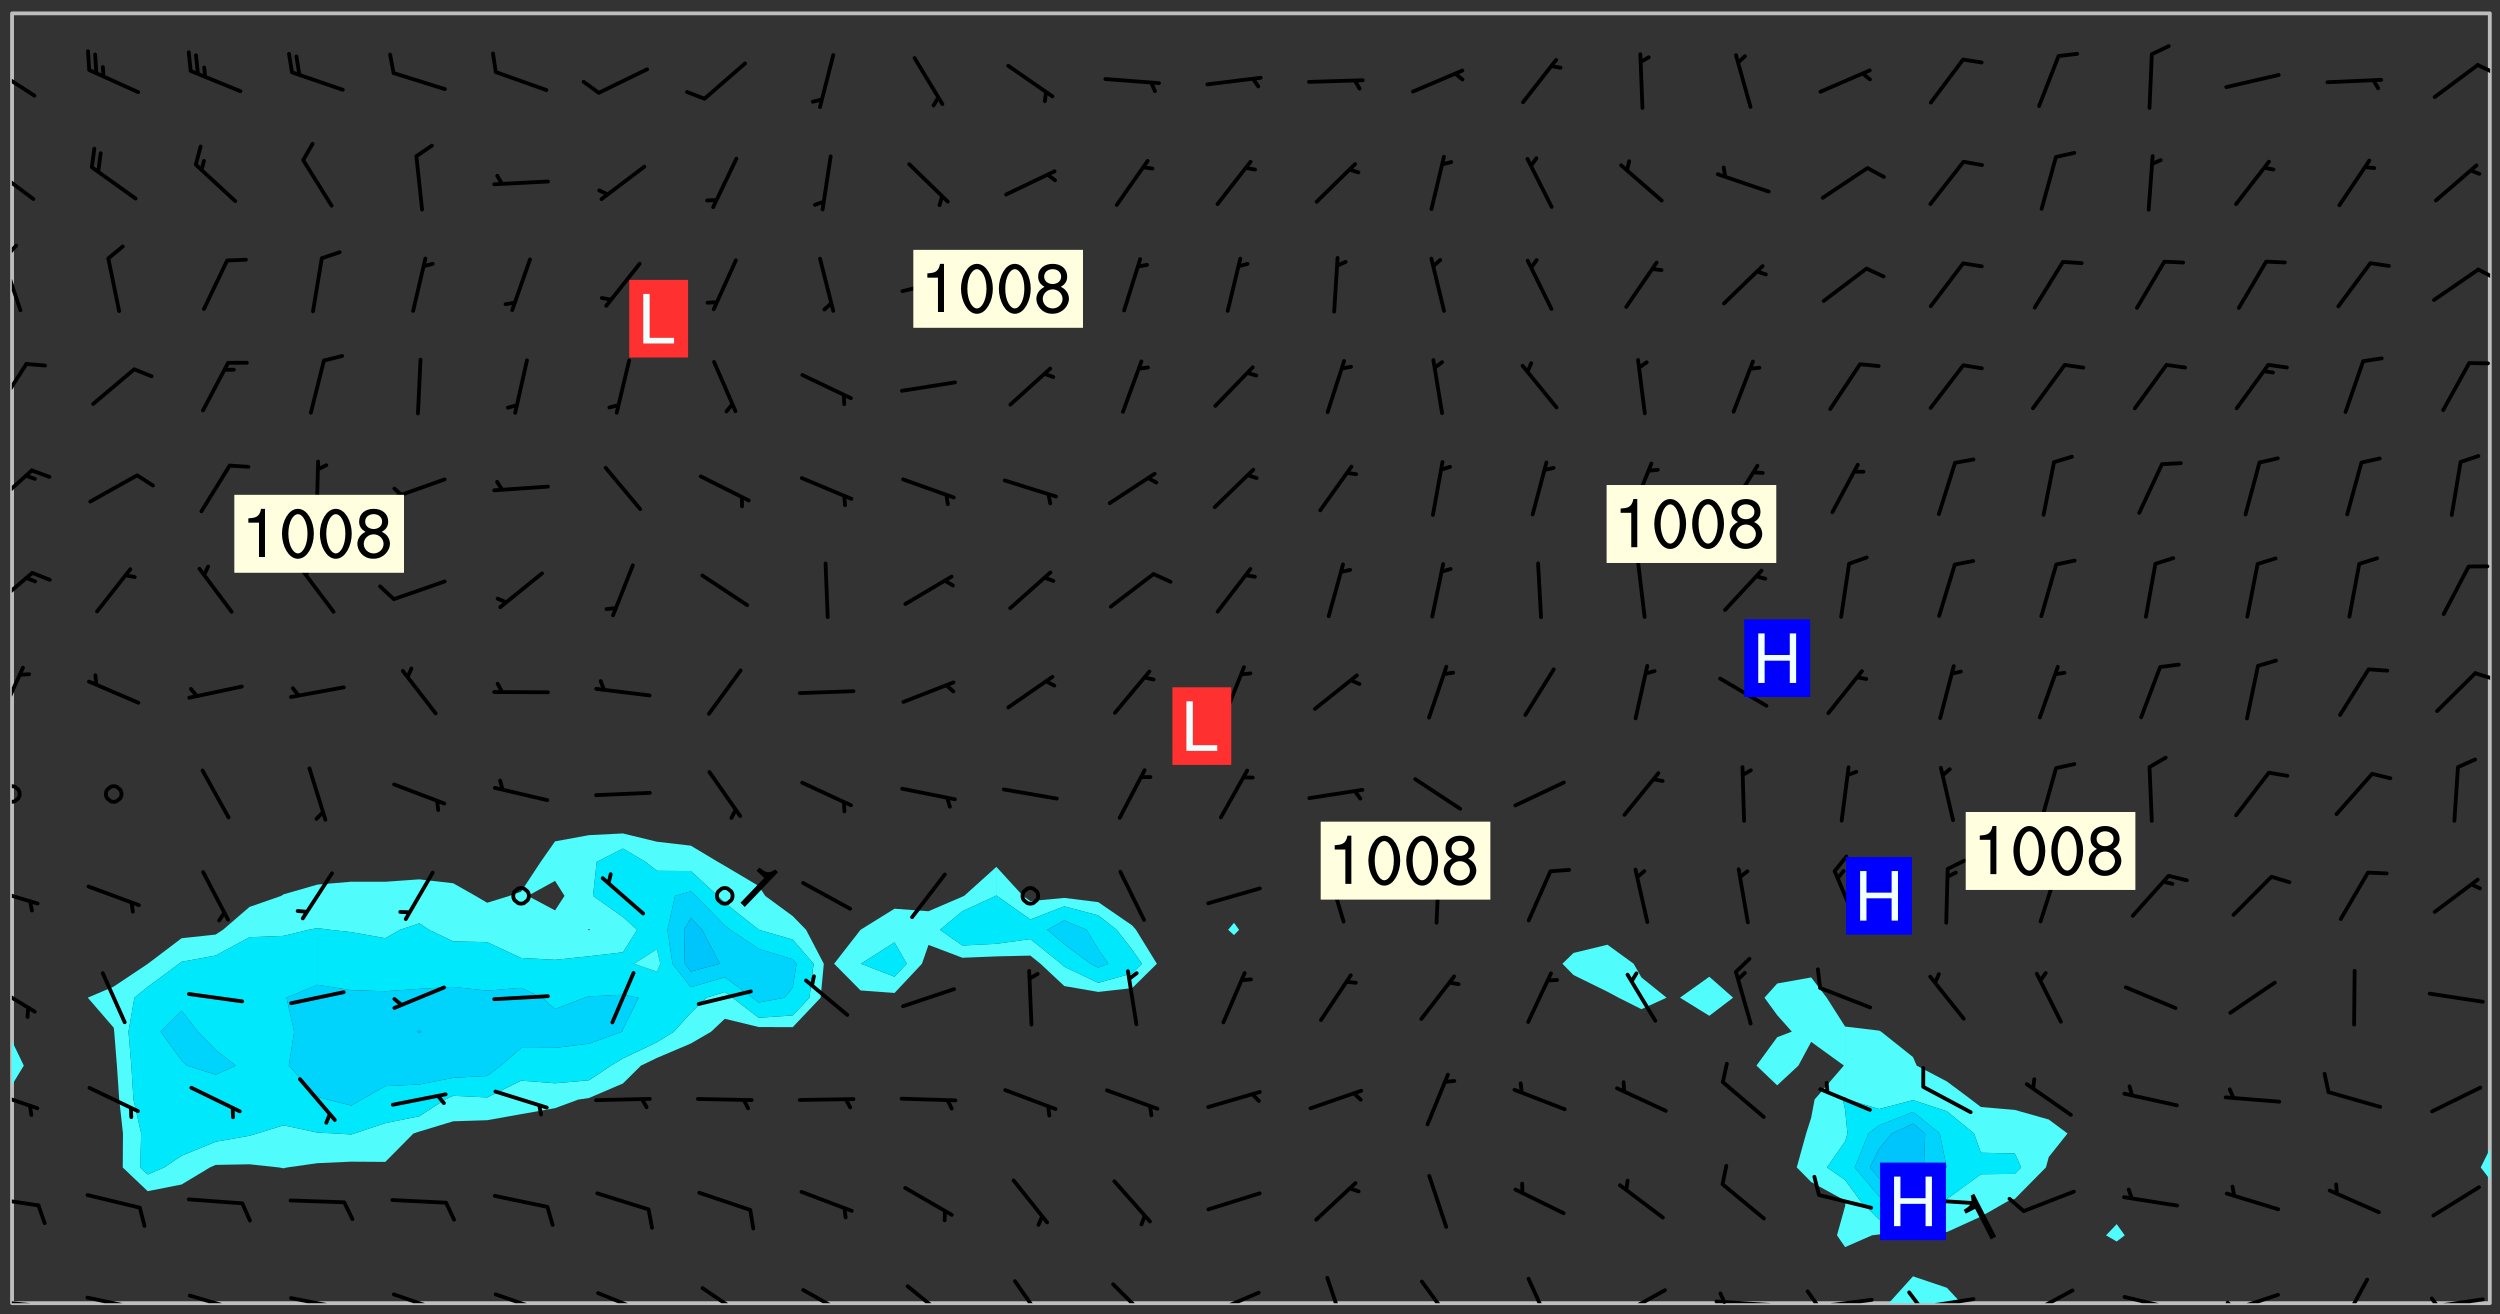 <svg xmlns="http://www.w3.org/2000/svg" role="img" xmlns:xlink="http://www.w3.org/1999/xlink" viewBox="142.45 309.95 326.84 171.84"><rect x="142.45" y="309.95" width="326.84" height="171.84" fill="#333333" stroke="none"/><defs><clipPath id="a"><path d="M144 451h1v29.328h-1zm0 0"/></clipPath><clipPath id="b"><path d="M144 311.672h1V447h-1zm0 0"/></clipPath><clipPath id="c"><path d="M144 311.672h324v168.656H144zm0 0"/></clipPath><clipPath id="d"><path d="M389 476h10v4.328h-10zm0 0"/></clipPath><clipPath id="e"><path d="M467 464h1v16.328h-1zm0 0"/></clipPath><clipPath id="f"><path d="M467 311.672h1V461h-1zm0 0"/></clipPath><clipPath id="g"><path d="M144 479h4v1.328h-4zm0 0"/></clipPath><clipPath id="h"><path d="M147 480h2v.328h-2zm0 0"/></clipPath><clipPath id="i"><path d="M153 479h8v1.328h-8zm0 0"/></clipPath><clipPath id="j"><path d="M160 480h2v.328h-2zm0 0"/></clipPath><clipPath id="k"><path d="M167 479h8v1.328h-8zm0 0"/></clipPath><clipPath id="l"><path d="M180 479h8v1.328h-8zm0 0"/></clipPath><clipPath id="m"><path d="M187 480h2v.328h-2zm0 0"/></clipPath><clipPath id="n"><path d="M193 478h8v2.328h-8zm0 0"/></clipPath><clipPath id="o"><path d="M207 478h8v2.328h-8zm0 0"/></clipPath><clipPath id="p"><path d="M220 478h8v2.328h-8zm0 0"/></clipPath><clipPath id="q"><path d="M234 478h7v2.328h-7zm0 0"/></clipPath><clipPath id="r"><path d="M247 478h7v2.328h-7zm0 0"/></clipPath><clipPath id="s"><path d="M260 477h7v3.328h-7zm0 0"/></clipPath><clipPath id="t"><path d="M274 477h6v3.328h-6zm0 0"/></clipPath><clipPath id="u"><path d="M287 477h7v3.328h-7zm0 0"/></clipPath><clipPath id="v"><path d="M300 478h8v2.328h-8zm0 0"/></clipPath><clipPath id="w"><path d="M315 476h4v4.328h-4zm0 0"/></clipPath><clipPath id="x"><path d="M328 477h5v3.328h-5zm0 0"/></clipPath><clipPath id="y"><path d="M342 476h4v4.328h-4zm0 0"/></clipPath><clipPath id="z"><path d="M353 478h8v2.328h-8zm0 0"/></clipPath><clipPath id="A"><path d="M366 479h9v1.328h-9zm0 0"/></clipPath><clipPath id="B"><path d="M367 478h2v2.328h-2zm0 0"/></clipPath><clipPath id="C"><path d="M379 479h9v1.328h-9zm0 0"/></clipPath><clipPath id="D"><path d="M378 478h3v2.328h-3zm0 0"/></clipPath><clipPath id="E"><path d="M393 479h8v1.328h-8zm0 0"/></clipPath><clipPath id="F"><path d="M391 478h3v2.328h-3zm0 0"/></clipPath><clipPath id="G"><path d="M406 478h8v2.328h-8zm0 0"/></clipPath><clipPath id="H"><path d="M406 480h3v.328h-3zm0 0"/></clipPath><clipPath id="I"><path d="M419 479h9v1.328h-9zm0 0"/></clipPath><clipPath id="J"><path d="M433 478h8v2.328h-8zm0 0"/></clipPath><clipPath id="K"><path d="M433 480h2v.328h-2zm0 0"/></clipPath><clipPath id="L"><path d="M448 476h5v4.328h-5zm0 0"/></clipPath><clipPath id="M"><path d="M459 479h9v1.328h-9zm0 0"/></clipPath><clipPath id="N"><path d="M460 479h2v1.328h-2zm0 0"/></clipPath><clipPath id="O"><path d="M144 466h4v2h-4zm0 0"/></clipPath><clipPath id="P"><path d="M144 452h4v4h-4zm0 0"/></clipPath><clipPath id="Q"><path d="M144 438h4v5h-4zm0 0"/></clipPath><clipPath id="R"><path d="M144 425h4v4h-4zm0 0"/></clipPath><clipPath id="S"><path d="M144 412h2v4h-2zm0 0"/></clipPath><clipPath id="T"><path d="M144 396h2v8h-2zm0 0"/></clipPath><clipPath id="U"><path d="M465 397h3v2h-3zm0 0"/></clipPath><clipPath id="V"><path d="M144 384h3v6h-3zm0 0"/></clipPath><clipPath id="W"><path d="M144 371h3v6h-3zm0 0"/></clipPath><clipPath id="X"><path d="M144 357h3v7h-3zm0 0"/></clipPath><clipPath id="Y"><path d="M144 343h2v8h-2zm0 0"/></clipPath><clipPath id="Z"><path d="M144 341h1v4h-1zm0 0"/></clipPath><clipPath id="aa"><path d="M466 344h2v3h-2zm0 0"/></clipPath><clipPath id="ab"><path d="M144 331h4v6h-4zm0 0"/></clipPath><clipPath id="ac"><path d="M144 318h4v5h-4zm0 0"/></clipPath><clipPath id="ad"><path d="M466 318h2v2h-2zm0 0"/></clipPath><g id="ae" clip-path="url(#clip1)"><path fill="#fff" fill-opacity="0" fill-rule="evenodd" d="M0 0h1000v1000H0zm0 0"/><path fill="#d3d3d3" fill-opacity="0" fill-rule="evenodd" d="M162.152 355.867l-.234.293.059.234.117.172.176.234.293.348.113.059.117-.172.059-.234.176-.176.465-.176h.699l.234.293.289.816.059.176.176.23.352.234.699.699.172.176.234.348.234.41.289.582.41.465.23.234.234.176.117.23.176.293.172 1.164v.234l.059.289.059.117.117.117.348.41.117.172.176.176.176.234.117.172.172.352.059.234.234.406.234-.059-.176.176-.059.93h-.582l-.234-.113-.348.113-.117.117-.059.293-.059.176-.117.172-.465.293-.059.234-.059.113v.645l.059.172v.41l.059.059v.406l.059.406.117.176.059.059.23.641-.059.293v.699l-.059.582v.234l-.059.23-.055.352v1.922l.055.117h.426l-.367.117-.023.352.891 1.168 1.742.539 1.34.359v.539l.09.809.535.715 1.52.27.891-.086.09 1.164.535.18 1.16-.18 2.055-.984 1.16-.363 1.879-.176 1.695-.18-.18.719-1.516.086-1.25.09-.805.27-1.074.809.27.719.535.898-.18.625-.266.809.266 1.078.625.898.805.18 1.25-.18-.266.723.098.504.055.293v.172l.059.293v.406l.176.117.352.117h.406l.293-.176.113-.117.059-.117.117-.23.059-.176.352-.465.23-.176.176-.059.176.059.059.176.117.988.055.469.059.172.117.234.176.059.816.059h.289l.117.234.059.406.059.352v1.105l.117.293.117.348.289.699.176.352.582.754.352.176.172.059.469.234.641.465.348.234.293.176.293.055.23.062.816.348.293.176.113.172.352.352.117.176.523.641v.289l.059.352v.348l.059.352.059.289.117.059.172.059h.176l.582.234.176.117.176.289.176.234.113.234.293.23.117.117v.41l.059.055.289.234.234.117.059.117.117.172.059.117.23.234.059.176.234.059.117.059-.117.113-.059.117v.117l-.117.293-.117.289v.582l.176.117.117.059.059.117.117.117.113.059.176.348.059.352.059.406v.176l-.059.176-.117.699v.172l.117.176.293.293h.406l.176.117.117.172.117.293v.234h-.527l-.23-.234h-.234l-.176.059-.059.699.059.348.117.176.176.41.117.23.289.469.176.055h.523l.234.059.758.641.059.293v.234l.059.059.23.348v.352l-.117.172v.293l.293.289.293.176.172.059.293.176.293.117.582.406.289.234.293.176.219.16.016.012.23.176.641.523.176.234.117.176.176.176.113.172v.641l.117.176.469.117.582.117.234.059.23.113.293.117.113.059.586.352.289.172.176.062.176.055.176.059.699.352.289.176.234.055.289.176.234.117.641.406.293.117.172.059.234.059.41.059.23.059.234.117.059.172-.41.176.469.059.059.293.113.234.176.055.234.059.176.059.406.117.641.234.117.172.059.234v.176l-.059.117-.059.406.234.234.117.059.348.117.641.23.176.117.289.117.176.176.234.465.582 1.105.176.176.348.176.176.117.352.117 1.047.523.234.059.465.113.293.059.465.176.758.582.234.234.348.465.176.176.289.234.816.699.293.176.289.289.293.176.293.289.695.641.176.176.293.234.289.234.469.289.641.582.348.234.234.293.348.348.352.465.934.992.348.406.117.176.234.059.113.117.645.176.23.113.234.059.293.176.23.117.934.699.406.406.234.176.406.176.234.117.816.348.348.234.234.117.293.289.23.117.758.352.352.172.23.059.293.117.234.059.871.176h.816l.469.23.172.059.875.699.465.117.293.059.176.059.23.059.469.059.348.059.352.059.406.059h.293l.172.059v.23l.176.176h.293l.348.059.352.059.699.117h.641l.465-.234.293-.176.172-.117.41-.172.289-.176.934-.465.469-.293.523-.293.465-.172.465-.176 1.051-.465.289-.117.41-.117.289-.117.527-.176 1.516-.699.582-.348.289-.059.293-.059.348-.117.875-.23.352-.117h.113l.234-.059.875-.234.234-.059h.812l.352-.059.816-.117.172-.059.352-.055.293-.059.23-.059.816-.176.176-.059h.348l.234-.059.465-.117.758-.172.234-.059h.348l.41-.117.289-.059 1.285-.059h.289l.41-.059.23-.059h.176l.875-.117h.406l.41-.117h.348l.352-.113.871-.059h1.75l1.047.289.41.117.289.117.352.117.289.117 1.051.172.289.059h.293l.293.059.172.059.41.059.172.059.117.059h.117l.117.059.352.059h.113l.41.066 1.922.395 1.926.395 1.52.449 1.695.719 2.145.805 1.605-.719 1.43-.805 1.16-1.078 1.25-.449 3.035-.719 1.875-.359 2.145-1.348 2.234-1.254 2.5-1.258 1.695-.449 1.785-.18 1.16-.27.625.539 1.34-.27.715-.988.984-1.344.445-.18.805-.359 1.875-.539 1.785-.449 1.25-.27 1.16-.09 1.699-.09 1.961-.27 1.25-.09h.539l.625-.09h.891l2.145-.18 2.41-.18 2.59-.09 1.695.18 1.609.09 1.43.359 1.16.719 1.875.988 1.16 1.527.266.715.629.09.355.898.535.539.535 1.527 1.074.359h.535l-.805.535.09 1.707.715 2.695.891.805.895.988.715 1.258 1.785.539 1.52-.18.355 1.344 1.609-.805.98-.539.27.27.316-.215.219-.145.801.449.449-.359h.355l.535-.27.539-.719.535-.27.625-.988 1.16.449.84.371 1.395.617 1.695-.18h1.605l1.785.09.18-1.707.535-1.344.805.27.492.848.402.406-.09.539v.359l.715.449.711-.27h1.43l.359.988.445 1.258.715 1.344 1.25.629 1.695.629.715-.18.18-.539.98-.09.449.359.086 1.258-.266.629-.535.18v.539l.715.984.266.539.984.988.801 1.078-.266.359-.09.898-.625 2.332-.355 2.066-.09 1.793-.18.719-.09.539v1.438l-.98 1.883-.359 1.707-.535.898-.805 1.168-.266.539 2.055 1.254.086.359-.355.539-.09-.18v.809l.09 1.438-.445.715-1.074.094-.266.715.535.898.805.719 1.16.809 1.34.27.445.359-.355.449-1.789-.09-1.25-.449-.715-.719-.625-.09-.176 3.59-.188 1.309h89.359V311.703h-55.27v49.082l.762.125 3.289.543 2.023 2.836v2.754l2.352.332 2.348.332h4.051l-1.379 4.16-2.023.707-2.023.703-.543.344-2.594 1.617-.188.117-2.023-2.078-.73-2.742-2.672-2.078-1.375-3.5-.066-.082-1.957-2.672 2.75-1.418v-49.082H294.422v91.414l.117.031.133.012.074.074.105.047.09.059.086.059.09.059.297.297.059.09.031.117.027.117.016.137-.031.117-.059.09-.059.086-.043.105-.047.102-.027.121v.145l.176.27.148.148.074.086.074.074.043.105.062.09.059.086.043.105.059.09.047.102.043.105.059.086.117.18.074.074.062.086.059.09.043.105.059.09.059.086.062.09.059.09.043.102.117.18.074.074.059.086.074.074.09.059.105.047h.148l.133-.016.133.016.102-.047.074-.074.047-.102-.016-.133v-.148l-.047-.105-.027-.117-.047-.102-.027-.121-.043-.102-.062-.09-.043-.102-.043-.105-.031-.117-.016-.133-.012-.137.086-.059.059-.086.121-.031.043.105.016.133v.117l.059.102.059.09.09.059.148.148.059.09.043.105-.012.102.086.059.105.047.086.059.09.059.074.074-.117.027-.105.047-.086.059-.074.074-.059.09-.062.086-.027.121-.047.102-.043.105-.031.117-.012.133-.016.133v.148l.027.117.047.105.043.102.059.09.074.074.09.059.074.074.09.059.059.09.043.105.047.102.117.031.133.016h.148l.117-.031.105.043.043.105.047.102.027.121L299.5 410l.027.117.031.121.027.117.105.043.102.047.133-.016.148.148.062.086.074.074.07.074.09.062.105.043.102.043.117.031.137.016.117-.031.074-.074.027-.117-.012-.133-.031-.121-.027-.117.043-.105h.117l.09.062.117.027h.148l.133.016h.148l.133.016.133-.016h.148l.133-.016.133-.012.137.012.117-.027.133-.016.191-.059-.059.176-.016.133-.027.121-.016.133-.059.086-.133.016-.105.047-.105.043-.117.031-.117.027-.266.031h-.148l-.133.016-.074.074.059.086.148.148.117.18.074.07.09.062.09.059.086.059.09.059.102.043.105.062.105.043.086.059.105.047.102.043.18.117.059.09-.043.102-.047.105.016.133.223.223.059.09.043.102.031.121.043.102.016.133.031.117.012.137.031.117.148.148.102.043.105.043.117.031.133.016.137.016h.117l.117-.031.09-.059.043-.105.047-.102.043-.105.031-.117.012-.133v-.148l-.012-.133-.016-.133-.031-.117-.043-.105-.047-.105-.043-.102-.043-.105-.016-.133.016-.133.027-.117.031-.117.027-.121.047-.102.09-.059.086-.062.074-.074.09-.059.223-.223.059-.086.074-.074.117-.18.059-.086v-.148l-.074-.074-.102-.047-.105-.043-.102-.043-.059-.09-.047-.105-.027-.117.09-.059.117-.031.102-.043.18-.117.148-.148.012-.133-.012-.105-.09-.059-.133.016h-.148l-.133.016-.133-.016-.121-.031-.086-.059-.074-.074-.059-.09-.062-.086-.117-.18-.059-.086.031-.121.086-.059.121-.031.059-.086v-.121l-.031-.117-.059-.09-.059-.086-.047-.105-.027-.117-.016-.133.059-.09.074-.074.09-.059.117-.18.074-.074.059-.086.148-.148.121-.031.133-.016.133.016.074.074.043.105.016.133-.031.117-.117.031-.133.012-.148.148-.043.105-.047.102-.027.121-.031.117v.148l.031.117.043.105.059.09.074.07.074.074.117.031.121.027.117-.027.133-.016h.117l.09.059.074.074.047.105.059.086.102.047.133.016.105.043.086.059-.012.105-.074.074-.18.117-.059.09-.09.059-.07.074-.074.074-.062.09-.027.117-.016.133.016.133-.016.133v.148l.016.133.027.117.031.121.074.074.09.059.086.059.09.059.117.031v.086l-.102.047-.09.059-.266.031-.117.027h-.148l-.105.043-.102.047-.059.09-.062.234-.012.133-.031.121-.016.133v.293l-.012.133.012.137.016.133.133.016.133.012.121.031.086.059.074.074.047.105.043.102.016.133v.445l-.016.133v.445l.031.266.027.117.016.133.031.117.086.211.031.266v.148l-.031.117-.027.117-.031.121-.027.117-.031.117-.031.121-.012.133-.016.133.09.059.117-.031.102.016.047.105-.031.266v.441l-.043.105-.047.105-.043.102-.043.105-.059.086-.031.121-.043.117-.031.117-.016.133.016.133.059.09.105.047.086.059.059.086-.012.137-.031.117-.043.102v.445l-.016.133v.148l-.031.117-.043.105-.027.117-.047.105-.043.102-.031.121-.027.117-.031.133-.031.117-.027.117-.043.105-.031.117-.031.121-.012.133-.016.133v.297l.027.117v.148l.047.398.027.117.059.09.121.031h.148l.133-.016.059.09v.117l-.059.09-.09.059-.102.043-.105.047-.09.059-.086.059-.137.016-.117-.031-.133-.016-.102.047-.062.086-.012.137-.016.133-.031.117-.027.117-.016.133-.031.121v.297l.016.133.031.117v.148l.012.133v.148l-.027.117-.047.102-.027.121-.031.117-.059.09-.074.074-.102.043-.105.047-.117.027-.121.031-.102-.047.059-.086.105-.047.027-.117.031-.117.027-.121.031-.117v-.148l.016-.133-.031-.117-.043-.105-.105.016-.074.074-.102.043-.09.062-.074.074-.043.102-.016.133-.031.117L304.25 426l-.031.117-.027.117-.031.121-.027.117-.031.117-.043.105-.09.059h-.09l-.117-.031-.031-.086.016-.137-.031-.117v-.148l-.012-.133v-.148l-.062-.234-.027-.121-.043-.102-.047-.105-.059-.086-.059-.09-.043-.105-.062-.086-.148-.148-.07-.074-.105-.047-.105-.043-.102-.043-.297-.297-.09-.074-.086-.059-.105-.043-.09-.062-.086-.059-.105-.043-.09-.059-.086-.062-.074-.07-.105-.047-.086-.059-.105-.043-.09-.062-.102-.043-.105-.043-.086-.059-.105-.047-.105-.043-.102-.047-.09-.059-.102-.043-.105-.043-.09-.062-.117-.027-.133-.016-.133.016H299.75l-.133.016-.117-.031-.09-.059-.074-.074-.09-.059-.102-.047h-.148l-.121-.027-.102-.043-.074-.074-.117-.18-.09-.059-.102-.043-.09-.062-.105-.043-.09-.059-.086-.059-.105-.047-.059-.086-.059-.09-.043-.105-.047-.102-.074-.074-.086-.059-.074-.074-.09-.059-.223-.223-.043-.105-.031-.266.105-.043h.145l.105.043.074.074.09.059.086.059.105.047.09.059.148.148.07.074.148.148.062.086.074.074.086.059.074.074.09.062.09.059.086.059.27.176.102.047.105.043.102.043.047-.074.059-.086.074-.074.07-.074.105.043.074.074.059.09.043.102.047.105.043.105.121.027.117-.027.074-.09.043-.105.059-.09.074-.074.105-.043.117-.027.133.012.09.059.148.148.059.09.043.105.047.102.043.105.043.102.105.047.105.043.133.016.086-.059.059-.09.074-.074.105-.043.117.027.105.047.102.043.105.043.102.047.18.117v.117l-.016.133.016.133.016.137.059.086.102.047.121.027.117.031h.148l.117-.031.059-.09.18-.117.059-.09.074-.074.059-.086.117-.18.18-.117.117.031.09.059.043.074-.016.133v.117l.09.059h.148l.133-.016.133-.012.266-.031.105-.043.117-.031.121-.027.074-.074.07-.074.062-.09-.016-.105-.047-.102-.102-.043-.105-.016-.117.027-.266.031h-.148l-.074-.074-.09-.059-.117-.031-.117-.027-.133-.016h-.148l-.133.016h-.297l-.105-.047-.148-.148-.043-.102-.059-.09.223-.223.086-.059.105-.043.117-.031.133-.016.133.016.137.016.102.043.133-.012.09-.062.102-.043.062-.09-.047-.102-.09-.059-.117-.031-.102-.043-.059-.09-.062-.09v-.117l.016-.133.105-.047.074-.07v-.121l-.09-.059-.031-.117.09-.059.074-.074.043-.105.059-.09.047-.102.016-.133v-.148l-.047-.105-.043-.102-.09-.059-.133-.016-.102-.043-.137-.016-.117-.031h-.445l-.133-.016-.133-.012-.133-.016-.117-.031h-.148l-.133-.016-.133-.012-.266-.031-.121-.043-.086-.059-.074-.074v-.148l.012-.133.105-.047.102-.043.133-.016h.152l.133-.016h.293l.121.031.102.043.09.059.234.062.121-.047.09-.059.102-.043.133-.016.105.043.102.047.133.012.121-.027h.145l.121-.031.117-.027.105-.047.074-.074.086-.059.148-.148.059-.086.047-.105.027-.117.016-.105-.102-.043-.09-.059-.117-.031-.105-.043-.09-.062-.074-.086-.074-.074-.102-.043-.105-.047-.102-.043-.059-.09-.047-.102-.086-.211-.062-.086-.059-.09-.074-.074-.086-.059h-.27l-.117.031-.09.059-.102.043-.133.016-.105-.016-.027-.117-.062-.09-.117-.031-.102-.043-.148-.148-.031-.117-.016-.105.074-.074.18-.117.117-.027.117-.031.137.016.102.043.105.043.102.047.105.043.117.031.133.016.117.027.133.016.105-.016.09-.059-.074-.074-.105-.043-.074-.074-.074-.09-.148-.148-.086-.059-.09-.059-.074-.074-.09-.059-.102-.047-.121-.027-.102-.047-.105-.043-.117-.031-.102-.043-.121-.031h-.148l-.117.031-.105.043-.086.062-.18.117-.086.059-.09.059-.105.047-.086.059-.105.043-.102.043-.105.047-.074.074-.059.09-.059.086-.047.105-.059.086-.074.074-.133-.012-.117-.031h-.117l-.074.074-.09.059-.074.074-.09.059-.086.059-.105.047-.102.043-.137.016-.102-.043-.148-.148-.105-.047h-.086l-.105.047-.102.043-.121.031-.117-.031-.074-.074v-.117l.031-.121.074-.07.059-.09.074-.074.117-.031.105-.043h.293l.133-.016.137-.016.102-.043.09-.059.102-.047.09-.059.133-.012.09.059.133.012.09-.059.086-.059.105-.043.09-.059.086-.062.09-.059.148-.148.059-.086.059-.09.105-.043.133-.016.117.027.121.031.059-.059.059-.09.031-.266.027-.117.105.012.133.016.102-.043.09-.059.059-.09.074-.074.059-.09.047-.102.012-.133-.012-.133-.047-.105-.148-.148-.059-.09-.059-.086-.043-.105v-.445l.016-.133v-.148l.012-.133-.059-.059-.09.059-.102-.043-.18-.117-.086-.059-.062-.09-.059-.09-.074-.074-.086-.059-.121.031-.102.012-.105.047-.086.059-.105.043-.148.148-.09.059-.086.059-.09.062-.105.043-.133.016v-.121l.105-.043.117-.031.074-.07.043-.105v-.148l-.027-.117-.148-.148-.133-.016h-.148l-.117.031-.105.043-.102.043-.09.062-.117.027-.074-.074.012-.133-.043-.102-.043-.105-.09-.059-.117.027-.121.031-.117.031-.102.043-.121.031-.102.043-.105.043-.09.059-.102.016v-.117l.016-.133-.059-.09-.074.043-.148.148-.059.09-.074.074-.047.105-.043.102-.074.074-.059.09-.074.074-.059.086-.074.074-.09.062-.074.07-.074.074-.102.016-.133.016-.105-.043v-.121l.148-.148.043-.102.059-.09.047-.102.043-.105.059-.09.031-.117.043-.102.031-.121.027-.117.047-.105.043-.102.043-.105.074-.07.09-.062.09-.059.102-.043h.297l.266-.031.105-.043-.074-.074-.117-.031-.105-.043-.09-.059-.102-.047-.09-.059-.102-.043-.105-.043-.09-.062-.086-.059-.105-.043-.102-.043-.121-.031-.117-.031-.102-.043L297.5 410.25l-.102-.043-.09-.059-.043-.105-.016-.133.102-.043.133-.016.137.016.133-.016.102-.043.059-.09.016-.105-.09-.059-.074-.074-.102-.043-.09-.059-.148-.148-.043-.105-.016-.133v-.293l-.059-.09-.09-.059-.074-.074-.043-.105-.031-.117-.059-.09-.074-.074-.117-.027-.074-.074-.09-.059-.09-.062-.086-.059-.074-.074-.059-.086-.047-.105-.086-.059-.148-.148-.195-.059-.133.016-.102.043-.074.074-.047.102-.043.105-.059.09-.059.086-.297.297-.09.059h-.086l-.062-.086-.043-.105.031-.117.059-.09.027-.117-.012-.133-.09-.062-.105.047-.117.027-.117.031-.27.176-.102.047-.117.027-.105.047-.09.059-.102.043-.059-.086-.047-.105.016-.133.047-.105.07-.074.074-.07.059-.09v-.148l-.043-.105h-.238l-.102.047-.031.117-.027.117-.031.121-.074.043-.133.016-.074-.047-.043-.102-.043-.105-.047-.102-.043-.105-.121.031-.102.043-.133.016-.117.031-.105.043-.09.059-.102.047-.121.027-.133.016-.102-.043-.059-.09-.047-.105-.043-.102-.043-.105v-.117l.059-.09.086-.059.18-.117.102-.047.105-.043.105-.059.102-.043.09-.062.102-.043.105-.059.102-.047.09-.059.105-.043.102-.043.09-.062.102-.043.137-.016.117.031.102.043.121.031.102.043.105.047.102.043.105.043.102.047.105.043.102.043.105.047.086.059.105.043.117.031.105.043.102.047.09.059.105.043.102.043.105.047.117.027.102.047.121.027h.148l.086-.059.016-.102.059-.09-.027-.117-.074-.074-.117-.18-.074-.074-.09-.074-.18-.117-.086-.059-.105-.043-.102-.047-.27-.176-.059-.09-.074-.074-.059-.09-.043-.102-.031-.117-.016-.137v-.562l-.012-.133-.016-.133-.031-.117-.016-.133-.012-.133-.031-.121-.223-.223-.059-.086-.016-.105.031-.117.133-.016v-91.414H172.992v1.453l-.059.234-.352 1.051-.172.523-.117.348-.176.41-.117.172-.234.293-.23.059h-.352l-.117.059-.23.406v.293l.117.176.23.23.117.234.641.758.293.465.176.234.23.352.234.348.641.816.176.465.172.41.117.695.176.469.117 1.398.059.465v.875l.117 1.047v4.781l-.059.465-.352 1.281-.176.523-.113.41-.352.93L172.934 336l-.234.582-.117.176-.172.348-.176.406-.352.816-.059.293-.113.293-.117.289-.059.176-.117.875-.059.406-.059.117-.059.176-.059.172-.23.527-.117.172v.234l-.117.234-.059.172-.176.586v.289l-.059.176v.293l-.059.113-.059.527v.172l-.055.234v2.621l-.176.816-.117.176-.176.234-.117.172-.113.234-.586.934-.23.289-.293.465-.176.234-.289.352-.352.699-.113.23-.176.41-.176.23-.406.527-.816.699-.293.172-.289.234-.176.117-.176.176-.523.406-.527.176-.172.176-.234.055-.641.176h-.758m12.211 31.023l-1.074.449.359.895 1.25-.715.445-.539-.98-.09"/><path fill="#d3d3d3" fill-opacity="0" fill-rule="evenodd" d="M201.508 416.598h-.895l.449.629.98.359.805-.09.445-.988-.176.09-.715-.355-.895.355m154.621 59.07l-.059-.523v-.293l.113-.293.059-.23.469-.469h.113l.117-.113.117-.059h.176l.234-.059h.348l.234.059.117.059.23.172.059.176.117.582v.293l-.117.176-.172.289-.176.176-.527.523-.23.234-.117.059h-.176l-.117-.059-.406-.293-.176-.117-.117-.059-.059-.113-.055-.117m6.641-10.957l-.059-.172v-1.109l.059-.172.176-.059.172-.059h.176l.234-.059.117.059.059.699-.059.172-.117.176-.117.059-.234.523-.113.059h-.234l-.059-.117m9.613-14.391l-.117-.176v-.699l.293-.875.117-.172.176-.352.113-.23.117-.293.352-.758.117-.23.172-.234h.176l.117-.059h.641l.117.059.234.234.172.113.352.293.117.117.113.176v.113l.117.059.117.117v.699l-.059.176v.23l-.059.176-.348 1.051-.117.23-.117.234-.117.059-.23.234-.641.289h-.875l-.41-.117-.641-.465"/><path fill="none" stroke="#bebebe" stroke-linecap="round" stroke-linejoin="round" stroke-miterlimit="10" stroke-width=".5" d="M467.957 311.695H144.027v168.625h323.93v-168.625"/><g clip-path="url(#a)"><path fill="#fff" fill-opacity="0" fill-rule="evenodd" d="M144 475.891v4.438h.004H144v-28.504 24.066"/></g><g clip-path="url(#b)"><path fill="#fff" fill-opacity="0" fill-rule="evenodd" d="M144 444.82v1.203-134.352h.004H144V444.82"/></g><path fill="#50fcfc" fill-rule="evenodd" d="M144 446.023v5.801l.004-.004v-5.793l-.004-.004"/><g clip-path="url(#c)"><path fill="#fff" fill-opacity="0" fill-rule="evenodd" d="M144.004 480.328V451.82l1.559-2.559-1.559-3.234V311.672h79.887v107.238l-4.438.223-4.438.812-1.883 2.684-2.559 3.887-1.52.555-2.918.902-1.531-.902-2.906-1.648-4.438-.512-4.441.316-4.438-.008-4.438.379-4.438 1.277-.285.195-4.156 1.449-3.469 2.988-.969.625-4.438.477-4.406 3.336-.031.023-4.438 2.961-3.391 1.453 3.391 3.926.062.512.355 4.441.301 4.438.492 4.438-.031 4.438 3.258 3.098 4.438-.875 3.691-2.223.746-.336 4.438-.082 3.879.418.562.109.465-.109 3.973-.562 4.438-.199 4.438.031 3.672-3.707.77-.258 4.438-1.344 4.438-.141 4.438-.793 4.441-.785 3.027-1.117 1.41-.211 4.438-1.898 2.344-2.328 2.094-1.012 4.438-1.887 2.652-1.543 1.789-1.684 4.438 1.078 4.438.016 3.648-3.848.418-4.438-2.316-4.438-1.75-1.797-3.598-2.641-.84-1.289-4.438-2.637-.898-.516-3.543-2.125-4.438-.516-4.438-1.078V311.672h48.82v111.609l-4.207 3.789-.23.102-4.438 1.91-4.438-.332-4.441 2.754-.004.004-3.453 4.438 3.457 3.492 4.441.328 3.582-3.82.855-2.461 4.438 1.68 4.438-.18 4.441-.102 1.32 1.062 3.117 2.918 4.438.766 4.438-.496 3.227-3.188-2.73-4.438-.496-.566-4.438-3.051-4.438-.551-4.438.414-.973-.684-3.469-3.789V311.672h31.07v118.918l-.77.918.77.695.664-.695-.664-.918V311.672h48.82v121.785l-4.438 1.078-1.453 1.41 1.453 1.477 4.438 2.184 1.449.777 2.992 1.504 3.289-1.504-3.289-2.648-1.02-1.789-3.422-2.488V311.672h13.316v125.973l-3.836 2.738 3.836 2.371 3.113-2.371-3.113-2.738V311.672h13.316v126.062l-4.441.793-1.664 1.855 1.664 2.285 1.914 2.152-1.914.73-2.711 3.711 2.711 2.586 2.781-2.586 1.66-3.098 4.277 3.098-3.828 4.438-.449 2.391-.652 2.047-1.23 4.438 1.883 1.914 4.438 2.434.066.094-.066.625-1.062 3.812 1.062 1.543 3.523-1.543.914-.109 4.438-.379 4.438.062 4.441-2.023 3.48-1.988.957-.324 4.066-4.117.371-1.359 2.449-3.078-2.449-1.82-4.438-1.258-4.438-.379-1.281-.98-3.16-2.359-3.957-2.078-.48-1.109-4.172-3.332-.266-.129-4.438-.531-2.406-3.777-2.031-2.648v-126.062h39.945v158.316l-1.398 1.465 1.398.809 1.051-.809-1.051-1.465v-158.316h48.816v148.441l-1.227 2.461 1.227 1.602v16.152h-69.137l-1.875-2.016-4.438-1.5-3.172 3.516H144.004"/></g><path fill="#50fcfc" fill-rule="evenodd" d="M145.562 449.262l-1.559 2.559v-5.793l1.559 3.234m11.754-4.953l-3.391-3.926 3.391-1.453 4.438-2.961.031-.023 4.406-3.336 4.438-.477.969-.625 3.469-2.988 4.156-1.449.285-.195 4.438-1.277 4.438-.379 4.438.008 4.441-.316 4.438.512 2.906 1.648 1.531.902 2.918-.902 1.52-.555 2.559-3.887 1.883-2.684v5.168l-3.562 1.957 3.562 1.902 1.238-1.902-1.238-1.957v-5.168l4.438-.812v12.289l-.16.086.16.059.133-.059-.133-.086v-12.289l4.438-.223v1.977l-3.434 1.742-.48 4.441 3.914 2.77 1.855 1.668-1.855 2.938-4.438.52-4.438.465-4.441-.242-4.438-2.066-4.438-.102-3.148-1.512-1.289-.84-2.523.84-1.918 1.098-4.438-.793-2.766-.305-1.672-.223-1.156.223-3.281.793-4.441.176-4.438 2.398-4.438.812-.34.258-4.098 3.023-1.73 1.414-.781 4.438.379 4.441.273 4.438 1.008 4.438-.121 4.438.973.926 2.16-.926 2.277-1.527 4.438-1.828 4.438-.789 1.02-.293 3.422-1.07 4.438.953 2.383.117 2.055.129.387-.129 4.051-1.355 4.441-.898 3.363-2.184 1.074-.492 4.438.215 4.438-2.195 4.441.344 4.438-.395 2.883-1.914 1.555-.941 4.438-2.109 2.219-1.391 2.219-2.457 2.035-1.98 2.406-.75 1.016.75 3.422 2.629 4.438-.316 2.191-2.312.539-4.438-2.73-3.164-4.418-1.273-.02-.016-4.438-3.5-.906-.922-3.535-3.246-4.438-.031-1.473-1.164-2.965-1.742v-1.977l4.438 1.078 4.438.516 3.543 2.125.898.516 4.438 2.637.84 1.289 3.598 2.641 1.75 1.797 2.316 4.438-.418 4.438-3.648 3.848-4.438-.016-4.438-1.078-1.789 1.684-2.652 1.543-4.438 1.887-2.094 1.012-2.344 2.328-4.438 1.898-1.41.211-3.027 1.117-4.441.785-4.438.793-4.438.141-4.438 1.344-.77.258-3.672 3.707-4.438-.031-4.438.199-3.973.562-.465.109-.562-.109-3.879-.418-4.438.082-.746.336-3.691 2.223-4.438.875-3.258-3.098.031-4.438-.492-4.438-.301-4.438-.355-4.441-.062-.512"/><path fill="#00e8fc" fill-rule="evenodd" d="M159.621 449.262l-.379-4.441.781-4.438 1.73-1.414 4.098-3.023.34-.258v6.391l-2.75 2.742 2.75 3.766.711.676 3.727 1.188 2.676-1.188-2.676-2.059-2.312-2.383-2.125-2.742v-6.391l4.438-.812 4.438-2.398 4.441-.176 3.281-.793 1.156-.223v7.414l-4.039 1.684 1 4.438-.699 4.441 3.738 4.066 1.273.371 3.164.785 1.352-.785 3.086-1.754 4.441-.211 4.438-.879 4.438-.238 1.789-1.355 2.648-2.309 4.441-.008 4.438-.547 4.344-1.578.094-.305 2.059-4.133-2.059-.387-4.438.215-.582.172-3.855 1.496-1.676-1.496-2.766-1.289-4.438.363-4.438-.48-4.438.254-4.441.309-4.438-.137-4.438-.703v-7.414l1.672.223 2.766.305 4.438.793 1.918-1.098 2.523-.84 1.289.84 3.148 1.512 4.438.102 4.438 2.066 4.441.242 4.438-.465 4.438-.52 1.855-2.938-1.855-1.668-3.914-2.77.48-4.441 3.434-1.742 2.965 1.742 1.473 1.164v10.254l-2.977 1.898 2.977 1.039.441-1.039-.441-1.898v-10.254l4.438.031v2.645l-2.062.602-1 4.438.668 4.438 2.395 3.066 4.441-1.305 3.625 2.676.812.625 3.379-.625 1.059-1.324.508-3.113-.508-.59-4.438-1.359-3.719-2.488-.719-.57-3.785-3.867-.656-.602v-2.645l3.535 3.246.906.922 4.438 3.5.02.016 4.418 1.273 2.73 3.164-.539 4.438-2.191 2.312-4.438.316-3.422-2.629-1.016-.75-2.406.75-2.035 1.98-2.219 2.457-2.219 1.391-4.438 2.109-1.555.941-2.883 1.914-4.438.395-4.441-.344-4.438 2.195-4.438-.215-1.074.492-3.363 2.184-4.441.898-4.051 1.355-.387.129-2.055-.129-2.383-.117-4.438-.953-3.422 1.07-1.02.293-4.438.789-4.438 1.828-2.277 1.527-2.16.926-.973-.926.121-4.438-1.008-4.438-.273-4.438"/><path fill="#00d4fc" fill-rule="evenodd" d="M166.191 448.586l-2.75-3.766 2.75-2.742 2.125 2.742 2.312 2.383 2.676 2.059-2.676 1.188-3.727-1.188-.711-.676m14.715-3.766l-1-4.438 4.039-1.684 4.438.703 4.438.137 4.441-.309v5.434l-.273.156.273.215.324-.215-.324-.156v-5.434l4.438-.254 4.438.48 4.438-.363 2.766 1.289 1.676 1.496 3.855-1.496.582-.172 4.438-.215 2.059.387-2.059 4.133-.094.305-4.344 1.578-4.438.547-4.441.008-2.648 2.309-1.789 1.355-4.438.238-4.438.879-4.441.211-3.086 1.754-1.352.785-3.164-.785-1.273-.371-3.738-4.066.699-4.441"/><path fill="#00c4fc" fill-rule="evenodd" d="M197.262 445.035l-.273-.215.273-.156.324.156-.324.215"/><path fill="#fff" fill-opacity="0" fill-rule="evenodd" d="M215.016 425.113l-3.562 1.957 3.562 1.902 1.238-1.902-1.238-1.957m4.438 6.309l-.16.086.16.059.133-.059-.133-.086"/><path fill="#50fcfc" fill-rule="evenodd" d="M228.328 434.047l-2.977 1.898 2.977 1.039.441-1.039-.441-1.898"/><path fill="#00d4fc" fill-rule="evenodd" d="M230.371 435.945l-.668-4.438 1-4.438 2.062-.602v3.512l-.883 1.527.09 4.438.793 1.02 3.789-1.02-2.305-4.438-1.484-1.527v-3.512l.656.602 3.785 3.867.719.57 3.719 2.488 4.438 1.359.508.59-.508 3.113-1.059 1.324-3.379.625-.812-.625-3.625-2.676-4.441 1.305-2.395-3.066"/><path fill="#00c4fc" fill-rule="evenodd" d="M231.973 435.945l-.09-4.438.883-1.527 1.484 1.527 2.305 4.438-3.789 1.02-.793-1.02"/><path fill="#50fcfc" fill-rule="evenodd" d="M254.957 439.438L251.5 435.945l3.453-4.438.004-.004 4.441-2.754v4.402l-4.395 2.793 4.395 1.703 1.598-1.703-1.598-2.793V428.75l4.438.332 4.438-1.91.23-.102 4.207-3.789V427l-.074.07-4.363 2.004-2.938 2.434 2.938 2.055 4.438-.223 4.441-.617 4.012 3.223.426.398 4.438 2.098 4.438-1.238 1.273-1.258-1.273-1.84-2.031-2.598-2.406-1.887-4.438-1.18-4.438 1.715-4.375-3.086-.066-.07v-3.719l3.469 3.789.973.684 4.438-.414 4.438.551 4.438 3.051.496.566 2.73 4.438-3.227 3.188-4.438.496-4.438-.766-3.117-2.918-1.32-1.062-4.441.102-4.438.18-4.438-1.68-.855 2.461-3.582 3.82-4.441-.328"/><path fill="#00e8fc" fill-rule="evenodd" d="M259.398 437.648l-4.395-1.703 4.395-2.793 1.598 2.793-1.598 1.703m8.875-4.086l-2.938-2.055 2.938-2.434 4.363-2.004.074-.07.066.07 4.375 3.086 4.438-1.715v1.84l-2.227 1.227 2.227 1.883 3.445 2.555.992.516 1.332-.516-1.332-1.91-1.516-2.527-2.922-1.227v-1.84l4.438 1.18 2.406 1.887 2.031 2.598 1.273 1.84-1.273 1.258-4.438 1.238-4.438-2.098-.426-.398-4.012-3.223-4.441.617-4.438.223"/><path fill="#00d4fc" fill-rule="evenodd" d="M281.59 433.391l-2.227-1.883 2.227-1.227 2.922 1.227 1.516 2.527 1.332 1.91-1.332.516-.992-.516-3.445-2.555"/><path fill="#50fcfc" fill-rule="evenodd" d="M303.781 432.203l-.77-.695.77-.918.664.918-.664.695m44.383 5.219l-1.453-1.477 1.453-1.41 4.438-1.078 3.422 2.488 1.02 1.789 3.289 2.648-3.289 1.504-2.992-1.504-1.449-.777-4.438-2.184m17.754 5.332l-3.836-2.371 3.836-2.738 3.113 2.738-3.113 2.371m8.875 9.094l-2.711-2.586 2.711-3.711 1.914-.73-1.914-2.152-1.664-2.285 1.664-1.855 4.441-.793 2.031 2.648 2.406 3.777v9.207l-.293.332.293 1.328.305 3.109-.305 1.035-2.371 3.402 2.371 1.648 2.047 2.793 2.391 2.367 4.438-.789 3.746-1.578.691-.312 4.441-3.234 4.438-.055.828-.84-.828-1.824-4.438-.094-.895-2.52-3.547-2.898-4.438-1.465-4.438 1.168-4.105-1.242-.332-.332v-9.207l4.438.531.266.129 4.172 3.332.48 1.109 3.957 2.078 3.16 2.359 1.281.98 4.438.379 4.438 1.258 2.449 1.82-2.449 3.078-.371 1.359-4.066 4.117-.957.324-3.48 1.988-4.441 2.023-4.438-.062-4.438.379-.914.109-3.523 1.543-1.062-1.543 1.062-3.812.066-.625-.066-.094-4.438-2.434-1.883-1.914 1.23-4.438.652-2.047.449-2.391 3.828-4.438-4.277-3.098-1.66 3.098-2.781 2.586"/><path fill="#00e8fc" fill-rule="evenodd" d="M383.672 464.223l-2.371-1.648 2.371-3.402.305-1.035-.305-3.109-.293-1.328.293-.332.332.332 4.105 1.242 4.438-1.168v1.535l-4.438 1.766-1.375 1.062-1.805 4.438 3.18 3.785 4.438-.629 4.41-3.156-.91-4.438-3.5-2.828v-1.535l4.438 1.465 3.547 2.898.895 2.52 4.438.094.828 1.824-.828.84-4.438.055-4.441 3.234-.691.312-3.746 1.578-4.438.789-2.391-2.367-2.047-2.793"/><path fill="#00d4fc" fill-rule="evenodd" d="M388.109 466.359l-3.18-3.785 1.805-4.438 1.375-1.062 4.438-1.766v1.539l-2.777 1.289-1.66 2.02-1.195 2.418 1.195 1.422 4.438-.402 1.426-1.02.172-4.438-1.598-1.289v-1.539l3.5 2.828.91 4.438-4.41 3.156-4.438.629"/><path fill="#00c4fc" fill-rule="evenodd" d="M388.109 463.996l-1.195-1.422 1.195-2.418 1.66-2.02 2.777-1.289 1.598 1.289-.172 4.438-1.426 1.02-4.438.402"/><g clip-path="url(#d)"><path fill="#50fcfc" fill-rule="evenodd" d="M389.375 480.328h9.484l-1.875-2.016-4.438-1.5-3.172 3.516"/></g><path fill="#50fcfc" fill-rule="evenodd" d="M419.18 472.262l-1.398-.809 1.398-1.465 1.051 1.465-1.051.809m48.816-8.086l-1.227-1.602 1.227-2.461v4.062"/><g clip-path="url(#e)"><path fill="#fff" fill-opacity="0" fill-rule="evenodd" d="M467.996 480.328H468v-16.148 16.148h-.004"/></g><path fill="#50fcfc" fill-rule="evenodd" d="M467.996 460.113v4.062l.004.004v-4.07l-.004.004"/><g clip-path="url(#f)"><path fill="#fff" fill-opacity="0" fill-rule="evenodd" d="M467.996 311.672H468v148.438-148.438h-.004"/></g><path fill="#fff" fill-opacity="0" fill-rule="evenodd" d="M400.688 475.082l5.199-2.664-4.547-8.863-5.195 2.664 4.543 8.863"/><path fill-rule="evenodd" d="M400.094 466.254l.453-.234 2.871 5.602-.699.359-2.051-3.996-1.234.633-.254-.492.469-.312.199-.164.164-.184.117-.219.059-.266-.008-.328-.086-.398"/><path fill="#fff" fill-opacity="0" fill-rule="evenodd" d="M235.656 427.07l4.219 4.039 6.891-7.191-4.219-4.039-6.891 7.191"/><path fill-rule="evenodd" d="M243.809 423.621l.367.352-4.355 4.547-.566-.543 3.105-3.242-1.004-.961.383-.402.449.34.219.137.23.094.242.039.273-.031.305-.117.352-.211"/><g clip-path="url(#g)"><path fill="none" stroke="#000" stroke-linecap="round" stroke-linejoin="round" stroke-miterlimit="10" stroke-width=".5" d="M147.496 480.68l-6.992-.699"/></g><g clip-path="url(#h)"><path fill="none" stroke="#000" stroke-linecap="round" stroke-linejoin="round" stroke-miterlimit="10" stroke-width=".5" d="M147.496 480.68l.93 2.27"/></g><g clip-path="url(#i)"><path fill="none" stroke="#000" stroke-linecap="round" stroke-linejoin="round" stroke-miterlimit="10" stroke-width=".5" d="M160.75 481.059l-6.871-1.461"/></g><g clip-path="url(#j)"><path fill="none" stroke="#000" stroke-linecap="round" stroke-linejoin="round" stroke-miterlimit="10" stroke-width=".5" d="M160.75 481.059l.676 2.359"/></g><g clip-path="url(#k)"><path fill="none" stroke="#000" stroke-linecap="round" stroke-linejoin="round" stroke-miterlimit="10" stroke-width=".5" d="M174 481.324l-6.738-1.992"/></g><g clip-path="url(#l)"><path fill="none" stroke="#000" stroke-linecap="round" stroke-linejoin="round" stroke-miterlimit="10" stroke-width=".5" d="M187.395 481l-6.898-1.344"/></g><g clip-path="url(#m)"><path fill="none" stroke="#000" stroke-linecap="round" stroke-linejoin="round" stroke-miterlimit="10" stroke-width=".5" d="M187.395 481l.715 2.348"/></g><g clip-path="url(#n)"><path fill="none" stroke="#000" stroke-linecap="round" stroke-linejoin="round" stroke-miterlimit="10" stroke-width=".5" d="M200.578 481.484l-6.637-2.312"/></g><g clip-path="url(#o)"><path fill="none" stroke="#000" stroke-linecap="round" stroke-linejoin="round" stroke-miterlimit="10" stroke-width=".5" d="M213.891 481.488l-6.633-2.316"/></g><g clip-path="url(#p)"><path fill="none" stroke="#000" stroke-linecap="round" stroke-linejoin="round" stroke-miterlimit="10" stroke-width=".5" d="M227.145 481.652l-6.508-2.648"/></g><g clip-path="url(#q)"><path fill="none" stroke="#000" stroke-linecap="round" stroke-linejoin="round" stroke-miterlimit="10" stroke-width=".5" d="M240.113 482.301l-5.816-3.945"/></g><g clip-path="url(#r)"><path fill="none" stroke="#000" stroke-linecap="round" stroke-linejoin="round" stroke-miterlimit="10" stroke-width=".5" d="M253.578 482.055l-6.117-3.453"/></g><g clip-path="url(#s)"><path fill="none" stroke="#000" stroke-linecap="round" stroke-linejoin="round" stroke-miterlimit="10" stroke-width=".5" d="M266.559 482.547l-5.449-4.438"/></g><g clip-path="url(#t)"><path fill="none" stroke="#000" stroke-linecap="round" stroke-linejoin="round" stroke-miterlimit="10" stroke-width=".5" d="M279.16 483.211l-4.02-5.766"/></g><g clip-path="url(#u)"><path fill="none" stroke="#000" stroke-linecap="round" stroke-linejoin="round" stroke-miterlimit="10" stroke-width=".5" d="M292.957 482.809l-4.98-4.957"/></g><g clip-path="url(#v)"><path fill="none" stroke="#000" stroke-linecap="round" stroke-linejoin="round" stroke-miterlimit="10" stroke-width=".5" d="M307.012 478.945l-6.461 2.766"/></g><g clip-path="url(#w)"><path fill="none" stroke="#000" stroke-linecap="round" stroke-linejoin="round" stroke-miterlimit="10" stroke-width=".5" d="M318.219 483.656L315.973 477"/></g><g clip-path="url(#x)"><path fill="none" stroke="#000" stroke-linecap="round" stroke-linejoin="round" stroke-miterlimit="10" stroke-width=".5" d="M332.484 483.168l-4.145-5.676"/></g><g clip-path="url(#y)"><path fill="none" stroke="#000" stroke-linecap="round" stroke-linejoin="round" stroke-miterlimit="10" stroke-width=".5" d="M345.172 483.531l-2.891-6.406"/></g><g clip-path="url(#z)"><path fill="none" stroke="#000" stroke-linecap="round" stroke-linejoin="round" stroke-miterlimit="10" stroke-width=".5" d="M353.965 482.023l6.152-3.391"/></g><g clip-path="url(#A)"><path fill="none" stroke="#000" stroke-linecap="round" stroke-linejoin="round" stroke-miterlimit="10" stroke-width=".5" d="M366.852 480.102l7.012.457"/></g><g clip-path="url(#B)"><path fill="none" stroke="#000" stroke-linecap="round" stroke-linejoin="round" stroke-miterlimit="10" stroke-width=".5" d="M367.871 480.168l-.504-1.121"/></g><g clip-path="url(#C)"><path fill="none" stroke="#000" stroke-linecap="round" stroke-linejoin="round" stroke-miterlimit="10" stroke-width=".5" d="M380.188 480.777l6.969-.895"/></g><g clip-path="url(#D)"><path fill="none" stroke="#000" stroke-linecap="round" stroke-linejoin="round" stroke-miterlimit="10" stroke-width=".5" d="M380.188 480.777l-1.418-2.004"/></g><g clip-path="url(#E)"><path fill="none" stroke="#000" stroke-linecap="round" stroke-linejoin="round" stroke-miterlimit="10" stroke-width=".5" d="M393.516 480.871l6.941-1.086"/></g><g clip-path="url(#F)"><path fill="none" stroke="#000" stroke-linecap="round" stroke-linejoin="round" stroke-miterlimit="10" stroke-width=".5" d="M393.516 480.871l-1.473-1.961"/></g><g clip-path="url(#G)"><path fill="none" stroke="#000" stroke-linecap="round" stroke-linejoin="round" stroke-miterlimit="10" stroke-width=".5" d="M407.211 481.996l6.184-3.336"/></g><g clip-path="url(#H)"><path fill="none" stroke="#000" stroke-linecap="round" stroke-linejoin="round" stroke-miterlimit="10" stroke-width=".5" d="M408.109 481.512l-1.023-.68"/></g><g clip-path="url(#I)"><path fill="none" stroke="#000" stroke-linecap="round" stroke-linejoin="round" stroke-miterlimit="10" stroke-width=".5" d="M420.199 479.508l6.832 1.641"/></g><g clip-path="url(#J)"><path fill="none" stroke="#000" stroke-linecap="round" stroke-linejoin="round" stroke-miterlimit="10" stroke-width=".5" d="M433.594 481.43l6.676-2.199"/></g><g clip-path="url(#K)"><path fill="none" stroke="#000" stroke-linecap="round" stroke-linejoin="round" stroke-miterlimit="10" stroke-width=".5" d="M434.566 481.109l-.887-.848"/></g><g clip-path="url(#L)"><path fill="none" stroke="#000" stroke-linecap="round" stroke-linejoin="round" stroke-miterlimit="10" stroke-width=".5" d="M448.57 483.418l3.352-6.176"/></g><g clip-path="url(#M)"><path fill="none" stroke="#000" stroke-linecap="round" stroke-linejoin="round" stroke-miterlimit="10" stroke-width=".5" d="M460.086 480.832l6.953-1.008"/></g><g clip-path="url(#N)"><path fill="none" stroke="#000" stroke-linecap="round" stroke-linejoin="round" stroke-miterlimit="10" stroke-width=".5" d="M461.098 480.688l-.727-.988"/></g><g clip-path="url(#O)"><path fill="none" stroke="#000" stroke-linecap="round" stroke-linejoin="round" stroke-miterlimit="10" stroke-width=".5" d="M147.473 467.543l-6.945-1.059"/></g><path fill="none" stroke="#000" stroke-linecap="round" stroke-linejoin="round" stroke-miterlimit="10" stroke-width=".5" d="M147.473 467.543l.812 2.312m12.445-2.016l-6.832-1.652m6.832 1.652l.609 2.379m12.793-2.945l-7.008-.52m7.008.52l.988 2.246m12.336-2.383l-7.023-.246m7.023.246l1.074 2.203m12.238-2.152l-7.02-.348m7.02.348l1.043 2.223m12.203-1.676l-6.879-1.441m6.879 1.441l.68 2.355m12.547-2.027l-6.707-2.098m6.707 2.098l.453 2.41m12.84-2.336l-6.66-2.246m6.66 2.246l.398 2.422m12.871-2.301l-6.57-2.488m5.617 2.125l.152 1.219m13.871-.34l-6.082-3.52m5.199 3.008l-.043 1.227m13.395.27l-4.387-5.488m3.75 4.691l-.488 1.125m14.574-.441l-4.656-5.262m3.98 4.496l-.43 1.148m15.445-4.062l-6.703 2.098m19.234-3.445l-5.137 4.793m4.391-4.098l1.16.398m9.227-2.031l2.215 6.668m9.051-4.883l6.309 3.098m-5.391-2.645l-.039-1.227m12.785.211l5.613 4.223m-4.797-3.609l.191-1.211m12.406.469l5.414 4.48m-5.414-4.48l.496-2.402m12.113 3.809l6.824 1.668m-6.824-1.668l-.602-2.379m13.824 2.988l7.012.449m-7.012-.449l-1.012-2.234m14.555 3.73l6.555-2.543m-6.555 2.543l-1.855-1.605m14.977-.211l6.941 1.09m-5.93-.934l-.402-1.16m12.816.52l6.723 2.059m-5.742-1.758l-.234-1.207m12.715.52l6.43 2.832m-5.496-2.418l-.09-1.227m18.672.379l-5.973 3.699"/><g clip-path="url(#P)"><path fill="none" stroke="#000" stroke-linecap="round" stroke-linejoin="round" stroke-miterlimit="10" stroke-width=".5" d="M147.324 454.84l-6.648-2.281"/></g><path fill="none" stroke="#000" stroke-linecap="round" stroke-linejoin="round" stroke-miterlimit="10" stroke-width=".5" d="M146.355 454.508l.195 1.211m13.934-.504l-6.34-3.035m5.418 2.594L159.613 456m14.176-.762l-6.316-3.078m5.398 2.629l.043 1.227m13.312.352l-4.566-5.34m3.902 4.566l-.449 1.141m15.594-3.715l-6.895 1.359m5.891-1.16l.777.949m13.449.578l-6.707-2.094m5.73 1.789l.227 1.207m14.223-2.035l-7.023.168m6-.141l.605 1.066m13.734-.934l-7.027-.148m6.004.125l.555 1.098m13.785-1.207l-7.027.117m6.004-.102l.594 1.074m13.742-.922l-7.023-.219m6 .188l.543 1.102m13.57.059l-6.574-2.477m5.617 2.117l.156 1.215m14.129-.891l-6.602-2.406m5.641 2.055l.172 1.215m14.176-3.051l-6.746 1.969M306.172 453l.855.879m13.391-1.328l-6.641 2.297m5.672-1.965l.898.836m11.395-3.273l-2.664 6.504m2.277-5.555l1.219-.125m7.875 1.16l6.555 2.535m-5.602-2.164l-.145-1.219m12.594.641l6.379 2.953m-5.449-2.523l-.066-1.227m12.969-.008l5.348 4.559m-5.348-4.559l.527-2.395m12.215 3.324l6.488 2.699m-5.543-2.305l-.117-1.223m12.633.523l6.199 3.312m-6.199-3.312l.008-2.457m13.523 2.105l5.77 4.012m-4.93-3.426l.145-1.219m11.785 1.883l6.859 1.516m-5.863-1.297l-.328-1.18m12.574 1.438l7.004.562m-5.984-.48l-.488-1.125m12.906.355l6.758 1.934m-6.758-1.934l-.512-2.398m14.055 4.918l6.305-3.102"/><g clip-path="url(#Q)"><path fill="none" stroke="#000" stroke-linecap="round" stroke-linejoin="round" stroke-miterlimit="10" stroke-width=".5" d="M147 442.215l-6-3.664"/></g><path fill="none" stroke="#000" stroke-linecap="round" stroke-linejoin="round" stroke-miterlimit="10" stroke-width=".5" d="M146.125 441.684l-.07 1.223m12.695.684l-2.867-6.414m11.266 2.727l6.961.961m6.398.242l6.875-1.441m6.629 2.059l6.496-2.676m-5.551 2.285l-.945-.781m13.055.027l7.016-.391m8.426 3.426l2.766-6.461m8.516 4.055l6.832-1.648m7.199-1.426l5.398 4.5m-4.613-3.844l.254-1.203m18.309 1.68L260.504 441.5M277 436.875l.301 7.02m-.258-6l1.059-.621m11.809-.359l1.109 6.938m-.949-5.93l.98-.738m14.121-.027l-2.781 6.453m2.375-5.512l1.223-.102m13.055-.539l-3.895 5.852m3.328-5l1.219.121m12.859-.828l-4.289 5.566m3.664-4.758l1.211.203m12.078-1.41l-2.984 6.359m2.551-5.434l1.223-.062m9.219-.691l3.629 6.02m-3.102-5.145l.633-1.051m13.008-.195l1.926 6.758m-1.926-6.758l1.766-1.699m-1.488 2.684l.887-.852m9.84 1.973l6.547 2.547m-6.547-2.547l-.289-2.438m14.688.965l4.379 5.496m-3.742-4.699l.488-1.125m12.805-.066l3.148 6.281m-2.691-5.367l.711-1m16.965 4.582l-6.484-2.711m13.648 3.332l5.816-3.949m10.441-1.539l-.07 7.027m9.879-4.047l6.945 1.062"/><g clip-path="url(#R)"><path fill="none" stroke="#000" stroke-linecap="round" stroke-linejoin="round" stroke-miterlimit="10" stroke-width=".5" d="M147.367 428.078l-6.734-2.02"/></g><path fill="none" stroke="#000" stroke-linecap="round" stroke-linejoin="round" stroke-miterlimit="10" stroke-width=".5" d="M146.387 427.785l.238 1.203m13.984-.699l-6.59-2.441m5.633 2.086l.164 1.215m12.445 1.031L169 423.957m2.785 5.316l-.691 1.016m10.941-.273l3.82-5.895m-3.266 5.039l-1.223-.109m14.129 1.055l3.527-6.074m-3.016 5.191l-1.223-.047m16.812-2.105l-.02-.203-.059-.191-.094-.176-.461-.375-.191-.059-.199-.02-.199.02-.191.059-.457.375-.098.176-.055.191-.02.203.02.199.055.191.098.176.457.375.191.059.199.02.199-.02.191-.059.461-.375.094-.176.059-.191.02-.199m9.648-2.312l5.289 4.621m-4.52-3.949l.277-1.195m15.934 2.836l-.02-.203-.059-.191-.094-.176-.457-.375-.191-.059-.199-.02-.199.02-.195.059-.457.375-.094.176-.059.191-.02.203.02.199.059.191.094.176.457.375.195.059.199.02.199-.02.191-.059.457-.375.094-.176.059-.191.02-.199m15.375 1.688l-6.16-3.379m14.254 4.477l4.281-5.574m12.195 2.789l-.02-.203-.059-.191L278 426.5l-.457-.375-.191-.059-.199-.02-.199.02-.195.059-.457.375-.094.176-.059.191-.02.203.02.199.059.191.094.176.457.375.195.059.199.02.199-.02.191-.059.457-.375.094-.176.059-.191.02-.199m10.742-3.152l3.105 6.301m8.387-2.176l6.75-1.949m8.934-2.391l2.012 6.73m-2.012-6.73l1.742-1.727m12.73 1.582l-.301 7.02m.301-7.02l2.211-1.059m12.375 1.355l-2.844 6.426m2.844-6.426l2.445-.176m8.672-.039l1.551 6.855m-1.324-5.855l.93-.801m12.336-.234l1.195 6.926m-1.02-5.918l.969-.75m11.398-.031l2.742 6.473m-2.742-6.473l1.547-1.906m-1.148 2.848l.773-.953m13.605-.266l-.184 7.027m.184-7.027l2.195-1.094m-2.223 2.117l1.098-.547m13.227-.309l-2.148 6.691m2.148-6.691l2.418-.434m-2.73 1.406l1.207-.215m13.691-.027l-4.688 5.234m4.688-5.234l2.383.586m-3.066.176l1.191.293m12.941-.93l-4.957 4.98m4.957-4.98l2.348.711m10.266-1.254l-3.551 6.066m3.551-6.066l2.449.102m11.898.82l-5.617 4.223m4.801-3.609l1.109.52"/><g clip-path="url(#S)"><path fill="none" stroke="#000" stroke-linecap="round" stroke-linejoin="round" stroke-miterlimit="10" stroke-width=".5" d="M145.023 413.754l-.02-.199-.059-.191-.094-.18-.461-.375-.191-.059-.199-.02-.199.02-.191.059-.461.375-.094.18-.059.191-.02.199.02.199.059.191.094.176.461.379.191.059.199.02.199-.02.191-.059.461-.379.094-.176.059-.191.02-.199"/></g><path fill="none" stroke="#000" stroke-linecap="round" stroke-linejoin="round" stroke-miterlimit="10" stroke-width=".5" d="M158.336 413.754l-.02-.199-.059-.191-.094-.18-.457-.375-.191-.059-.199-.02-.199.02-.195.059-.457.375-.094.18-.059.191-.02.199.02.199.059.191.094.176.457.379.195.059.199.02.199-.02.191-.059.457-.379.094-.176.059-.191.02-.199m14 3.07l-3.41-6.145m16.062 6.43l-2.086-6.711m1.781 5.734l-.863.871M200.543 415l-6.566-2.496m5.613 2.133l.152 1.219m7.41-2.902l6.844 1.602m-5.848-1.367l-.312-1.188m12.543 1.902l7.023-.297m11.816 3.027l-4.027-5.758m3.441 4.922l-.559 1.09m15.633-1.656l-6.375-2.953m5.449 2.523l.066 1.227m14.434-1.586l-6.891-1.379m5.887 1.18l.352 1.176m13.984-1.066l-6.926-1.195m18.41-2.516l-3.262 6.227m2.785-5.32l1.227-.008M305.5 410.691l-3.438 6.125M305 411.582l1.227.027m14.34 1.605l-6.941 1.078m5.934-.922l.734.984m13.051 1.332l-5.867-3.867m19.426.43l-6.352 3.004m18.707-4.227l-4.434 5.453m3.789-4.66l1.203.234m10.434-1.812l.211 7.023m-.18-6.004l1.066-.605m12.773-.387l-.898 6.969m.766-5.957l1.148-.43m11.055-.52l1.59 6.844m-1.359-5.848l.926-.809m13.898-.148l-1.891 6.766m1.891-6.766l2.395-.527m9.824.398l.301 7.023m-.301-7.023L425.582 409m13.492 1.969l-4.285 5.57m4.285-5.57l2.418.406m11.082-.254l-4.656 5.266m4.656-5.266l2.387.574m8.832-1.449l-.465 7.012m.465-7.012l2.238-1.004"/><g clip-path="url(#T)"><path fill="none" stroke="#000" stroke-linecap="round" stroke-linejoin="round" stroke-miterlimit="10" stroke-width=".5" d="M145.453 397.238l-2.906 6.398"/></g><path fill="none" stroke="#000" stroke-linecap="round" stroke-linejoin="round" stroke-miterlimit="10" stroke-width=".5" d="M145.031 398.168l1.223-.074m7.832.961l6.457 2.77m-5.516-2.367l-.105-1.223m12.273 2.934l6.871-1.461m-5.871 1.25l-.789-.941m13.082 1.055l6.914-1.262m-5.906 1.078l-.762-.965m14.379-2.262l4.297 5.559m-3.672-4.75l.504-1.121m10.82 3.074l7.027.035m-6.004-.031l-.574-1.086m12.891.668l6.977.863m-5.961-.738l-.438-1.145m18.301-1.387l-4.152 5.672m18.902-2.961l-7.023.25m20.102-1.398l-6.547 2.551m5.594-2.18l.93.801m12.953-1.898l-5.777 4m4.938-3.418l1.09.562m12.43-1.84l-4.504 5.395m3.848-4.609l1.199.25m11.82-1.602l-2.602 6.527m2.223-5.578l1.219-.133m13.922.254l-5.492 4.383m4.691-3.746l1.125.488m11.375-2.258l-2.266 6.652m1.938-5.684l1.211-.195m13.156-.43l-3.715 5.965m15.938-6.414l-1.527 6.859m1.305-5.859l1.184-.328m14.621 4.539l-6.059-3.559m18.539-.965l-4.391 5.488m3.75-4.691l1.207.227m11.441-1.68l-1.777 6.797m1.52-5.809l1.191-.281m12.668-.617L409.125 403.75m2.008-5.66l1.215-.18m12.512-.758l-2.484 6.574m2.484-6.574l2.434-.312M437.648 397l-1.434 6.879m1.434-6.879l2.355-.688m12.105 1.145l-3.727 5.961m3.727-5.961l2.445.172m11.504.336l-4.992 4.945"/><g clip-path="url(#U)"><path fill="none" stroke="#000" stroke-linecap="round" stroke-linejoin="round" stroke-miterlimit="10" stroke-width=".5" d="M466.059 397.965l2.344.73"/></g><g clip-path="url(#V)"><path fill="none" stroke="#000" stroke-linecap="round" stroke-linejoin="round" stroke-miterlimit="10" stroke-width=".5" d="M146.676 384.848l-5.352 4.551"/></g><path fill="none" stroke="#000" stroke-linecap="round" stroke-linejoin="round" stroke-miterlimit="10" stroke-width=".5" d="M146.676 384.848l2.281.902m-3.059-.242l1.141.453m12.453-1.598l-4.352 5.52m3.719-4.715l1.207.219m8.461-1.078l4.207 5.629m-3.598-4.809l.523-1.109m12.172.297l4.227 5.613m-3.613-4.797l.52-1.113m10.977 4.262l6.637-2.312m-6.637 2.312l-1.801-1.668m15.703 2.719l5.465-4.418m-4.672 3.777l-1.129-.48m15.09 2.18l2.586-6.535m-2.211 5.586l-1.219.137m18.383-.516l-5.863-3.879m16.105-1.57l.281 7.02m16.199-5.301l-6.047 3.582m5.164-3.062l1.051.641m12.75-1.703l-5.254 4.668m4.488-3.988l1.152.426m13.094-.906l-5.582 4.27m5.582-4.27l2.23 1.023m10.434-1.676l-4.281 5.574m3.66-4.762l1.207.203m11.523-1.617l-1.871 6.777m1.598-5.789l1.199-.27m12.168-.77l-1.43 6.879m1.223-5.879l1.18-.344m11.438-.727l.383 7.02m13.543-.02l-.836-6.98m16.121.914l-4.777 5.152m4.082-4.402l1.184.312m10.957-1.961l-1.039 6.949m1.039-6.949l2.312-.82m11.508.934l-2.051 6.723m2.051-6.723l2.406-.469m10.859.453L409.328 390.5m1.949-6.754l2.398-.504m10.562.422l-1.242 6.918m1.242-6.918l2.336-.75m11.031.762l-1.348 6.895m1.348-6.895l2.344-.719m10.941.711l-1.289 6.91m1.289-6.91l2.34-.734m11.961 1.078l-3.262 6.223m3.262-6.223l2.453-.016"/><g clip-path="url(#W)"><path fill="none" stroke="#000" stroke-linecap="round" stroke-linejoin="round" stroke-miterlimit="10" stroke-width=".5" d="M146.609 371.453l-5.219 4.707"/></g><path fill="none" stroke="#000" stroke-linecap="round" stroke-linejoin="round" stroke-miterlimit="10" stroke-width=".5" d="M146.609 371.453l2.305.84m-3.062-.152l1.152.418m13.379-.465l-6.133 3.43m6.133-3.43l2.062 1.328m10.031-2.602l-3.695 5.977m3.695-5.977l2.449.16m9.113-.684l-.188 7.023m.16-6.004l1.098-.547m8.84 4.215l6.621-2.355m-5.656 2.016l-.906-.828m13.062.234l7.012-.484m-5.992.414l-.648-1.039m18.703 3.562l-4.508-5.391m18.707 4.27l-6.277-3.152m5.367 2.695l.027 1.227m14.301-.984l-6.48-2.719m5.535 2.32l.113 1.223m14.215-1.004l-6.617-2.359m5.656 2.016l.18 1.215m14.141-1l-6.707-2.102m5.73 1.797l.227 1.203m13.652-3.875l-5.879 3.848m5.023-3.285l1.074.59m12.676-1.676l-5.043 4.895m4.312-4.18l1.164.375m12.402-1.5l-4.082 5.719m3.488-4.887l1.219.16m11.273-1.59l-1.25 6.914m1.07-5.91l1.168-.371m12.602-.574l-1.801 6.793m1.539-5.805l1.195-.277m12.789-.574l-2.613 6.523m2.23-5.574l1.223-.133m13.031-.535l-3.727 5.961m3.184-5.094l1.223.086m12.434-1.07l-3.32 6.195m2.836-5.293l1.227.004m11.969-1.16l-2.113 6.703m2.113-6.703l2.414-.445m10.527.352l-1.367 6.891m1.367-6.891l2.348-.711m11.773.973l-2.977 6.367m2.977-6.367l2.449-.125m10.289-.086l-1.824 6.785m1.824-6.785l2.395-.547m10.938.551l-1.859 6.777m1.859-6.777l2.395-.535m10.57.461l-1.156 6.93m1.156-6.93l2.324-.781"/><g clip-path="url(#X)"><path fill="none" stroke="#000" stroke-linecap="round" stroke-linejoin="round" stroke-miterlimit="10" stroke-width=".5" d="M145.898 357.535l-3.797 5.914"/></g><path fill="none" stroke="#000" stroke-linecap="round" stroke-linejoin="round" stroke-miterlimit="10" stroke-width=".5" d="M145.898 357.535l2.445.203m11.66.492l-5.375 4.527m5.375-4.527l2.273.914m9.992-1.758l-3.277 6.215m3.277-6.215l2.453-.012m-2.93.914l1.227-.004m11.777-1.199l-1.703 6.816m1.703-6.816l2.383-.594m10.246.492l-.332 7.02m12.711-.082l1.539-6.855m-1.312 5.859l-1.184.324m14.227.66l1.633-6.836m-1.395 5.844l-1.188.305m16.48.492l-2.801-6.445m2.395 5.508l-.766.961m16.258-1.73l-6.34-3.031m5.418 2.59l.051 1.227m14.484-2.852l-6.938 1.102m19.391-2.906l-5.215 4.711M279 358.824l1.152.414m11.523-2.043l-2.418 6.598m2.066-5.641l1.215-.164m13.688-.016l-4.891 5.043m4.18-4.312l1.18.344m11.48-1.898l-2.16 6.688m1.844-5.715l1.211-.215m10.773-.879l1.137 6.934m-.973-5.926l.977-.742m10.523.477l4.438 5.445m-3.793-4.652l.477-1.133m13.973-.422l.883 6.973m-.758-5.957l1.004-.711m13.887-.098l-2.523 6.559m2.156-5.605l1.219-.148m13.145-.453l-3.887 5.855m3.887-5.855l2.445.238m11.062-.102l-4.27 5.582m4.27-5.582l2.422.398m10.836-.441l-4.156 5.668m4.156-5.668l2.426.352m10.883-.359l-4.141 5.68m4.141-5.68l2.426.348M439 357.652l-4.137 5.68M439 357.652l2.43.344m-3.031.484l1.215.172m11.785-1.477l-2.305 6.637m2.305-6.637l2.426-.379m11.438.621l-3.402 6.148m3.402-6.148l2.453.039"/><g clip-path="url(#Y)"><path fill="none" stroke="#000" stroke-linecap="round" stroke-linejoin="round" stroke-miterlimit="10" stroke-width=".5" d="M142.883 343.848l2.234 6.66"/></g><g clip-path="url(#Z)"><path fill="none" stroke="#000" stroke-linecap="round" stroke-linejoin="round" stroke-miterlimit="10" stroke-width=".5" d="M142.883 343.848l1.684-1.781"/></g><path fill="none" stroke="#000" stroke-linecap="round" stroke-linejoin="round" stroke-miterlimit="10" stroke-width=".5" d="M156.609 343.734l1.414 6.887m-1.414-6.887l1.891-1.562m13.645 1.836l-3.031 6.34m3.031-6.34l2.453-.105m9.922-.191l-1.148 6.934m1.148-6.934l2.324-.781m11.219.828l-1.605 6.84m1.371-5.844l1.188-.312m10.398 6.051l2.324-6.629m-1.988 5.664l-1.211.188m13.164.215l4.375-5.504m-3.738 4.703l-1.207-.223m14.625 1.473l2.898-6.402m-2.477 5.473l-1.227.074m16.43 1.059l-1.727-6.809m1.477 5.82l-.91.824m17.023-4.078l-6.82 1.68m5.828-1.438l.82.914m10.93-3.727l-1.707 6.816m1.457-5.824l1.191-.297m12.57-.641l-2.098 6.707m1.793-5.73l1.203-.227m12.188-.812l-1.645 6.832m1.406-5.836l1.188-.309m11.766-.777l-.441 7.012m.379-5.992l1.117-.508m11.211-.422l1.656 6.832m-1.414-5.836l.918-.816m11.434.082l3.102 6.309m-2.648-5.391l.715-.992m15.684.328l-3.973 5.801m3.395-4.957l1.219.137m13.215-.523l-5.051 4.887m4.316-4.176l1.164.379m13.16-.766l-5.602 4.238m5.602-4.238l2.227 1.031m10.406-1.715l-4.238 5.605m4.238-5.605l2.426.391m10.617-.578l-3.695 5.98m3.695-5.98l2.449.16m10.809-.191l-3.582 6.043m3.582-6.043l2.453.113m10.855-.117l-3.566 6.055m3.566-6.055l2.453.105m11.172.098L448.152 350m4.188-5.645l2.426.363m11.691.473l-5.793 3.977"/><g clip-path="url(#aa)"><path fill="none" stroke="#000" stroke-linecap="round" stroke-linejoin="round" stroke-miterlimit="10" stroke-width=".5" d="M466.457 345.191l2.176 1.133"/></g><g clip-path="url(#ab)"><path fill="none" stroke="#000" stroke-linecap="round" stroke-linejoin="round" stroke-miterlimit="10" stroke-width=".5" d="M141.188 331.758l5.625 4.211"/></g><path fill="none" stroke="#000" stroke-linecap="round" stroke-linejoin="round" stroke-miterlimit="10" stroke-width=".5" d="M154.457 331.816l5.715 4.09m-5.715-4.09l.324-2.43m.508 3.027l.324-2.434m12.438 1.496l5.16 4.77m-5.16-4.77l.625-2.371m.125 3.066l.312-1.188m12.973-.102l3.719 5.961m-3.719-5.961l1.23-2.125m13.57 1.613l.746 6.984m-.746-6.984l2.031-1.379m8.148 5.051l7.02-.359m-6 .305l-.629-1.051m13.633 3.047l5.602-4.242m-4.789 3.625l-1.113-.52m14.895 2.184l3.043-6.336m-2.602 5.414l-1.227.047m15.094 1.18l1.055-6.945m-.898 5.934l-1.16.41m17.367-.422l-5.039-4.898m4.305 4.184l-.34 1.18m15.035-4.434l-6.332 3.039m5.414-2.598l.984.727m12.102-2.523l-4.035 5.75m3.449-4.914l1.215.152m12.832-.883l-4.328 5.539m3.699-4.734l1.207.215m13.082-.711l-5.02 4.922m4.289-4.203l1.168.367m11.184-2.043l-1.633 6.836m1.398-5.84l1.188-.309m9.965-.406L345.305 337m-2.699-5.363l.711-1m11.074.922l5.301 4.609m-4.531-3.941l.277-1.195m11.594 1.699l6.652 2.266M368 333.059l-.199-1.211m18.797.07l-5.852 3.891m5.852-3.891l2.156 1.164m10.398-1.984l-4.332 5.531m4.332-5.531l2.418.43m9.664-1.051L409.367 337.25m1.867-6.773l2.395-.535m10.25.418l-.523 7.008m.445-5.988l1.125-.492m14.16.199l-4.309 5.555m3.68-4.746l1.211.211m12.539-1.16l-3.918 5.836m3.348-4.984l1.219.125m13.363-.355l-5.316 4.594m4.543-3.926l1.145.441"/><g clip-path="url(#ac)"><path fill="none" stroke="#000" stroke-linecap="round" stroke-linejoin="round" stroke-miterlimit="10" stroke-width=".5" d="M141.051 318.641l5.898 3.816"/></g><path fill="none" stroke="#000" stroke-linecap="round" stroke-linejoin="round" stroke-miterlimit="10" stroke-width=".5" d="M154.113 319.102l6.402 2.895m-6.402-2.895l-.156-2.449m1.09 2.871l-.16-2.449m1.09 2.867l-.078-1.223m11.477.504l6.508 2.652m-6.508-2.652l-.246-2.441m1.195 2.828l-.25-2.441m1.195 2.824l-.125-1.219m11.477.633l6.648 2.281m-6.648-2.281l-.387-2.422m1.355 2.754l-.387-2.422M193.906 319.5l6.707 2.098M193.906 319.5l-.453-2.41m13.812 2.281l6.621 2.352m-6.621-2.352l-.363-2.426m13.828 5.141l6.32-3.074m-6.32 3.074l-1.984-1.445m15.809 2.215l5.301-4.613m-5.301 4.613l-2.289-.879m17.383 1.977l1.742-6.809m-1.488 5.816l-1.191.289m16.945.301l-3.641-6.008m3.109 5.137l-.625 1.051m15.539-1.184l-5.777-4m4.938 3.418l-.145 1.219m14.914-2.367l-7.008-.535m5.988.457l.492 1.125m13.828-1.746l-6.977.863m5.961-.738l.703 1.004m13.652-.805l-7.023.215m6-.184l.609 1.062m13.449-2.363l-6.469 2.75m5.527-2.348l.953.77m12.234-2.562l-4.328 5.535m3.699-4.73l1.207.215m10.434-1.762l.277 7.02m-.238-6L358 317.441m11.406-.277l1.898 6.766m-1.621-5.781l.887-.848m16.324 1.852l-6.449 2.793m5.512-2.387l.961.766m12.176-2.586l-4.215 5.621m4.215-5.621l2.426.379m10.059-.844l-2.551 6.547m2.551-6.547l2.434-.285m9.758.051l-.305 7.02m.305-7.02l2.211-1.059m7.527 5.359l6.848-1.586m13.402.637l-7.02.312m5.996-.266l.625 1.055m13.023-3.039l-5.641 4.191"/><g clip-path="url(#ad)"><path fill="none" stroke="#000" stroke-linecap="round" stroke-linejoin="round" stroke-miterlimit="10" stroke-width=".5" d="M466.383 318.453l2.215 1.051"/></g><path fill="#00f" fill-rule="evenodd" d="M388.238 472.086h8.617V461.941h-8.617v10.145"/><path fill="azure" fill-rule="evenodd" d="M390.07 463.773h.836v2.824h3.285v-2.824h.832v6.48h-.832v-2.918h-3.285v2.918h-.836v-6.48"/><path fill="#00f" fill-rule="evenodd" d="M383.801 432.141h8.617v-10.145h-8.617v10.145"/><path fill="azure" fill-rule="evenodd" d="M385.633 423.828h.832v2.824h3.289v-2.824h.832v6.48h-.832v-2.918h-3.289v2.918h-.832v-6.48"/><path fill="#ff3030" fill-rule="evenodd" d="M295.727 409.949h7.695v-10.145h-7.695v10.145"/><path fill="azure" fill-rule="evenodd" d="M297.559 401.637h.836v5.738h3.191v.742h-4.027v-6.48"/><path fill="#00f" fill-rule="evenodd" d="M370.484 401.074h8.621v-10.148h-8.621v10.148"/><path fill="azure" fill-rule="evenodd" d="M372.316 392.762h.836v2.82h3.285v-2.82h.832v6.477h-.832v-2.914h-3.285v2.914h-.836v-6.477"/><path fill="#ff3030" fill-rule="evenodd" d="M224.715 356.688h7.691v-10.145h-7.691v10.145"/><path fill="azure" fill-rule="evenodd" d="M226.547 348.375h.832v5.742h3.195v.738h-4.027V348.375"/><path fill="#ffffe0" fill-rule="evenodd" d="M352.492 383.551h22.18v-10.191h-22.18v10.191"/><path fill-rule="evenodd" d="M355.992 375.191H356.5v6.297h-.785v-4.492h-1.391v-.555l.559-.066.254-.051.23-.09.203-.145.172-.207.145-.297.105-.395m4.812 0l.23.02.219.055.207.09.195.121.184.148.172.176.305.422.242.492.18.547.109.578.039.594-.039.59-.109.586-.18.555-.242.5-.305.43-.172.18-.184.152-.195.125-.207.09-.219.059-.23.02-.23-.02-.219-.059-.207-.09-.195-.125-.184-.152-.172-.18-.305-.43-.242-.5-.18-.555-.109-.586-.039-.59h.832l.027.562.082.504.129.445.16.371.191.301.211.223.223.137.227.047.227-.047.223-.137.211-.223.191-.301.16-.371.129-.445.078-.504.031-.562-.031-.562-.078-.5-.129-.438-.16-.363-.191-.293-.211-.215-.223-.133-.227-.043-.227.043-.223.133-.211.215-.191.293-.16.363-.129.438-.082.5-.027.562h-.832l.039-.594.109-.578.18-.547.242-.492.305-.422.172-.176.184-.148.195-.121.207-.09.219-.055.23-.02m4.953 0l.23.02.219.055.207.09.195.121.184.148.172.176.301.422.246.492.18.547.109.578.039.594-.039.59-.109.586-.18.555-.246.5-.301.43-.172.18-.184.152-.195.125-.207.09-.219.059-.23.02-.23-.02-.219-.059-.207-.09-.195-.125-.188-.152-.168-.18-.305-.43-.242-.5-.18-.555-.113-.586-.035-.59h.832l.027.562.082.504.129.445.16.371.191.301.211.223.223.137.227.047.227-.047.223-.137.211-.223.191-.301.16-.371.125-.445.082-.504.031-.562-.031-.562-.082-.5-.125-.438-.16-.363-.191-.293-.211-.215-.223-.133-.227-.043-.227.043-.223.133-.211.215-.191.293-.16.363-.129.438-.082.5-.027.562h-.832l.035-.594.113-.578.18-.547.242-.492.305-.422.168-.176.188-.148.195-.121.207-.09.219-.055.23-.02m4.953 0l.387.027.359.082.32.137.281.188.23.238.172.285.109.332.039.379-.023.273-.055.234-.09.199-.113.172-.129.145-.137.121-.289.195.234.121.207.145.18.172.156.195.121.211.09.23.059.246.02.254-.035.309-.105.328-.172.324-.238.309-.309.266-.371.215-.211.082-.23.062-.242.035-.262.016-.262-.016-.242-.035-.223-.062-.203-.082-.359-.215-.293-.266-.223-.309-.156-.324-.094-.328-.027-.309h.832l.027.254.078.234.121.211.16.188.195.152.219.113.238.074.258.023.254-.023.242-.074.219-.113.191-.152.16-.188.125-.211.078-.234.023-.254-.023-.254-.078-.234-.125-.211-.16-.184-.191-.152-.219-.117-.242-.07-.254-.027-.258.027-.238.07-.219.117-.195.152-.16.184-.121.211-.078.234-.027.254h-.832l.02-.254.055-.238.09-.227.125-.207.152-.191.184-.172.207-.152.23-.133-.285-.195-.141-.121-.129-.145-.113-.172-.086-.199-.059-.234-.02-.273h.785l.023.215.066.191.105.164.137.141.164.109.188.082.207.051.223.016.219-.016.207-.051.188-.082.168-.109.137-.141.102-.164.066-.191.023-.215-.023-.215-.066-.191-.102-.168-.137-.141-.168-.109-.188-.082-.207-.051-.219-.016-.223.016-.207.051-.188.082-.164.109-.137.141-.105.168-.066.191-.023.215h-.785l.039-.379.105-.332.176-.285.23-.238.277-.188.324-.137.359-.082.387-.027"/><path fill="#ffffe0" fill-rule="evenodd" d="M261.855 352.805h22.18v-10.191h-22.18v10.191"/><path fill-rule="evenodd" d="M265.352 344.445h.512v6.293h-.789V346.25h-1.387v-.555l.559-.066.254-.055.227-.086.203-.145.176-.207.141-.297.105-.395m4.816 0l.227.02.219.055.211.09.195.121.184.148.172.176.301.422.246.492.18.547.109.578.039.59-.039.594-.109.586-.18.555-.246.5-.301.43-.172.18-.184.152-.195.125-.211.09-.219.059-.227.02-.23-.02-.219-.059-.207-.09-.199-.125-.184-.152-.172-.18-.301-.43-.242-.5-.18-.555-.113-.586-.039-.594h.836l.027.566.082.504.125.441.164.375.191.301.211.223.223.137.227.047.227-.047.223-.137.211-.223.188-.301.164-.375.125-.441.082-.504.031-.566-.031-.559-.082-.5-.125-.438-.164-.367-.188-.289-.211-.215-.223-.133-.227-.043-.227.043-.223.133-.211.215-.191.289-.164.367-.125.438-.082.5-.027.559h-.836l.039-.59.113-.578.18-.547.242-.492.301-.422.172-.176.184-.148.199-.121.207-.09.219-.055.23-.02m4.953 0l.227.02.219.055.211.09.195.121.184.148.172.176.301.422.242.492.18.547.113.578.039.59-.039.594-.113.586-.18.555-.242.5-.301.43-.172.18-.184.152-.195.125-.211.09-.219.059-.227.02-.23-.02-.219-.059-.207-.09-.199-.125-.184-.152-.172-.18-.301-.43-.242-.5-.18-.555-.113-.586-.039-.594h.836l.027.566.082.504.125.441.164.375.191.301.211.223.223.137.227.047.223-.047.223-.137.211-.223.191-.301.164-.375.125-.441.082-.504.027-.566-.027-.559-.082-.5-.125-.438-.164-.367-.191-.289-.211-.215-.223-.133-.223-.043-.227.043-.223.133-.211.215-.191.289-.164.367-.125.438-.082.5-.027.559h-.836l.039-.59.113-.578.18-.547.242-.492.301-.422.172-.176.184-.148.199-.121.207-.09.219-.055.23-.02m4.949 0l.387.027.359.082.324.137.277.188.23.238.176.285.105.332.039.379-.02.273-.059.234-.086.199-.113.172-.129.141-.141.125-.285.195.23.121.207.145.184.172.152.195.125.211.09.23.059.246.016.254-.031.309-.105.328-.172.324-.238.305-.309.27-.371.215-.215.082-.227.062-.246.035-.258.016-.262-.016-.242-.035-.223-.062-.207-.082-.359-.215-.289-.27-.223-.305-.156-.324-.094-.328-.031-.309h.836l.027.254.074.234.125.211.16.188.191.152.223.113.238.07.254.027.258-.027.238-.07.219-.113.195-.152.16-.188.121-.211.078-.234.027-.254-.027-.254-.078-.234-.121-.211-.16-.188-.195-.152-.219-.113-.238-.07-.258-.027-.254.027-.238.07-.223.113-.191.152-.16.188-.125.211-.074.234-.027.254h-.836l.02-.254.059-.238.09-.227.121-.207.156-.191.18-.172.211-.152.23-.133-.285-.195-.141-.125-.129-.141-.113-.172-.086-.199-.059-.234-.02-.273h.785l.023.211.066.191.102.168.137.141.168.109.188.082.207.051.219.016.223-.016.207-.051.188-.082.164-.109.137-.141.105-.168.066-.191.023-.211-.023-.215-.066-.191-.105-.168-.137-.141-.164-.109-.188-.082-.207-.051-.223-.016-.219.016-.207.051-.188.082-.168.109-.137.141-.102.168-.066.191-.023.215h-.785l.035-.379.109-.332.172-.285.23-.238.281-.188.32-.137.359-.082.387-.027"/><path fill="#ffffe0" fill-rule="evenodd" d="M173.086 384.832h22.18v-10.191h-22.18v10.191"/><path fill-rule="evenodd" d="M176.586 376.473h.508v6.297h-.785v-4.492h-1.391v-.555l.562-.066.25-.051.23-.09.203-.141.176-.211.141-.297.105-.395m4.812 0l.23.02.219.055.207.09.199.121.184.148.172.176.301.422.242.492.18.547.113.578.035.594-.035.59-.113.586-.18.555-.242.5-.301.43-.172.18-.184.152-.199.125-.207.09-.219.059-.23.02-.227-.02-.219-.059-.211-.09-.195-.125-.184-.152-.172-.18-.301-.43-.246-.5-.18-.555-.109-.586-.039-.59h.832l.031.562.082.504.125.445.164.375.188.297.211.223.223.137.227.047.227-.047.223-.137.211-.223.191-.297.164-.375.125-.445.082-.504.027-.562-.027-.562-.082-.5-.125-.438-.164-.363-.191-.293-.211-.215-.223-.133-.227-.043-.227.043-.223.133-.211.215-.188.293-.164.363-.125.438-.082.5-.031.562h-.832l.039-.594.109-.578.18-.547.246-.492.301-.422.172-.176.184-.148.195-.121.211-.09.219-.055.227-.02m4.953 0l.23.02.219.055.207.09.195.121.188.148.168.176.305.422.242.492.18.547.113.578.035.594-.035.59-.113.586-.18.555-.242.5-.305.43-.168.18-.188.152-.195.125-.207.09-.219.059-.23.02-.23-.02-.219-.059-.207-.09-.195-.125-.184-.152-.172-.18-.301-.43-.246-.5-.18-.555-.109-.586-.039-.59h.832l.031.562.082.504.125.445.16.375.191.297.211.223.223.137.227.047.227-.047.223-.137.211-.223.191-.297.16-.375.129-.445.082-.504.027-.562-.027-.562-.082-.5-.129-.438-.16-.363-.191-.293-.211-.215-.223-.133-.227-.043-.227.043-.223.133-.211.215-.191.293-.16.363-.125.438-.082.5-.031.562h-.832l.039-.594.109-.578.18-.547.246-.492.301-.422.172-.176.184-.148.195-.121.207-.09.219-.055.23-.02m4.953 0l.387.027.359.086.32.133.281.188.23.238.172.285.109.332.039.379-.02.273-.059.234-.09.199-.109.172-.129.145-.141.121-.285.195.23.121.207.145.184.172.152.195.125.211.09.23.055.246.02.254-.035.312-.102.324-.172.324-.242.309-.305.27-.375.215-.211.078-.227.062-.246.039-.262.012-.258-.012-.242-.039-.223-.062-.207-.078-.359-.215-.289-.27-.223-.309-.156-.324-.094-.324-.031-.312h.832l.027.254.078.234.121.215.16.184.195.152.219.113.242.074.254.023.254-.023.242-.074.219-.113.195-.152.16-.184.121-.215.078-.234.027-.254-.027-.25-.078-.238-.121-.211-.16-.184-.195-.152-.219-.117-.242-.07-.254-.027-.254.027-.242.07-.219.117-.195.152-.16.184-.121.211-.078.238-.027.25h-.832l.02-.254.055-.238.09-.223.125-.211.152-.191.184-.172.207-.152.23-.133-.285-.195-.141-.121-.129-.145-.109-.172-.09-.199-.059-.234-.02-.273h.789l.023.215.062.191.105.164.137.141.164.113.191.078.207.051.219.02.219-.02.207-.051.191-.078.164-.113.137-.141.105-.164.062-.191.023-.215-.023-.215-.062-.191-.105-.168-.137-.137-.164-.113-.191-.082-.207-.051-.219-.016-.219.016-.207.051-.191.082-.164.113-.137.137-.105.168-.062.191-.023.215h-.789l.039-.379.109-.332.172-.285.23-.238.281-.188.32-.133.359-.086.387-.027"/><path fill="#ffffe0" fill-rule="evenodd" d="M315.113 427.562h22.18v-10.191h-22.18v10.191"/><path fill-rule="evenodd" d="M318.613 419.203h.508V425.5h-.785v-4.488h-1.391v-.559l.562-.062.25-.055.23-.09.203-.141.176-.211.141-.293.105-.398m4.812 0l.23.02.219.059.207.09.199.117.184.152.172.176.301.418.242.492.18.547.113.582.035.59-.035.594-.113.582-.18.555-.242.504-.301.426-.172.18-.184.152-.199.125-.207.094-.219.055-.23.02-.227-.02-.219-.055-.211-.094-.195-.125-.184-.152-.172-.18-.301-.426-.246-.504-.18-.555-.109-.582-.039-.594h.832l.031.562.082.508.125.441.164.375.188.301.211.219.223.137.227.047.227-.047.223-.137.211-.219.191-.301.164-.375.125-.441.082-.508.027-.562-.027-.562-.082-.5-.125-.434-.164-.367-.191-.293-.211-.215-.223-.129-.227-.047-.227.047-.223.129-.211.215-.188.293-.164.367-.125.434-.082.5-.031.562h-.832l.039-.59.109-.582.18-.547.246-.492.301-.418.172-.176.184-.152.195-.117.211-.09.219-.059.227-.02m4.953 0l.23.02.219.059.207.09.195.117.188.152.168.176.305.418.242.492.18.547.113.582.035.59-.035.594-.113.582-.18.555-.242.504-.305.426-.168.18-.188.152-.195.125-.207.094-.219.055-.23.02-.23-.02-.219-.055-.207-.094-.195-.125-.184-.152-.172-.18-.301-.426-.246-.504-.18-.555-.109-.582-.039-.594h.832l.031.562.082.508.125.441.16.375.191.301.211.219.223.137.227.047.227-.047.223-.137.211-.219.191-.301.16-.375.129-.441.082-.508.027-.562-.027-.562-.082-.5-.129-.434-.16-.367-.191-.293-.211-.215-.223-.129-.227-.047-.227.047-.223.129-.211.215-.191.293-.16.367-.125.434-.082.5-.031.562h-.832l.039-.59.109-.582.18-.547.246-.492.301-.418.172-.176.184-.152.195-.117.207-.09.219-.059.23-.02m4.953 0l.387.031.359.082.32.137.281.188.23.234.172.285.109.332.039.379-.02.273-.059.234-.09.203-.109.168-.129.145-.141.121-.285.199.23.117.207.148.184.172.152.191.125.215.09.23.055.242.02.258-.035.309-.102.324-.172.328-.242.305-.305.27-.375.215-.211.082-.227.059-.246.039-.262.012-.258-.012-.242-.039-.223-.059-.207-.082-.359-.215-.289-.27-.223-.305-.156-.328-.094-.324-.031-.309h.832l.027.25.078.238.121.211.16.184.195.152.219.113.242.074.254.023.254-.023.242-.074.219-.113.195-.152.16-.184.121-.211.078-.238.027-.25-.027-.254-.078-.234-.121-.215-.16-.184-.195-.152-.219-.113-.242-.074-.254-.023-.254.023-.242.074-.219.113-.195.152-.16.184-.121.215-.078.234-.027.254h-.832l.02-.254.055-.242.09-.223.125-.207.152-.191.184-.172.207-.152.23-.133-.285-.199-.141-.121-.129-.145-.109-.168-.09-.203-.059-.234-.02-.273h.789l.023.215.062.191.105.164.137.141.164.113.191.082.207.051.219.016.219-.016.207-.051.191-.082.164-.113.137-.141.105-.164.062-.191.023-.215-.023-.215-.062-.191-.105-.164-.137-.141-.164-.113-.191-.082-.207-.047-.219-.02-.219.02-.207.047-.191.082-.164.113-.137.141-.105.164-.062.191-.023.215h-.789l.039-.379.109-.332.172-.285.23-.234.281-.188.32-.137.359-.082.387-.031"/><path fill="#ffffe0" fill-rule="evenodd" d="M399.441 426.297h22.18v-10.191h-22.18v10.191"/><path fill-rule="evenodd" d="M402.941 417.938h.508v6.297h-.785v-4.492h-1.387v-.555l.559-.066.25-.051.23-.09.203-.141.176-.211.141-.297.105-.395m4.812 0l.23.02.219.055.207.09.199.121.184.148.172.176.301.422.242.492.18.547.113.578.039.594-.039.59-.113.586-.18.555-.242.5-.301.43-.172.18-.184.152-.199.125-.207.09-.219.059-.23.02-.227-.02-.219-.059-.211-.09-.195-.125-.184-.152-.172-.18-.301-.43-.242-.5-.18-.555-.113-.586-.039-.59h.836l.027.562.082.504.125.445.164.371.191.301.207.223.223.137.227.047.227-.047.223-.137.211-.223.191-.301.164-.371.125-.445.082-.504.027-.562-.027-.562-.082-.5-.125-.438-.164-.363-.191-.293-.211-.215-.223-.133-.227-.043-.227.043-.223.133-.207.215-.191.293-.164.363-.125.438-.082.5-.027.562h-.836l.039-.594.113-.578.18-.547.242-.492.301-.422.172-.176.184-.148.195-.121.211-.09.219-.055.227-.02m4.953 0l.23.02.219.055.207.09.199.121.184.148.172.176.301.422.242.492.18.547.113.578.039.594-.039.59-.113.586-.18.555-.242.5-.301.43-.172.18-.184.152-.199.125-.207.09-.219.059-.23.02-.227-.02-.219-.059-.211-.09-.195-.125-.184-.152-.172-.18-.301-.43-.246-.5-.18-.555-.109-.586-.039-.59h.832l.031.562.082.504.125.445.164.371.188.301.211.223.223.137.227.047.227-.047.223-.137.211-.223.191-.301.164-.371.125-.445.082-.504.027-.562-.027-.562-.082-.5-.125-.438-.164-.363-.191-.293-.211-.215-.223-.133-.227-.043-.227.043-.223.133-.211.215-.188.293-.164.363-.125.438-.082.5-.031.562h-.832l.039-.594.109-.578.18-.547.246-.492.301-.422.172-.176.184-.148.195-.121.211-.09.219-.055.227-.02m4.953 0l.387.027.359.086.324.133.277.188.23.238.172.285.109.332.039.379-.02.273-.059.234-.086.199-.113.172-.129.145-.141.121-.285.195.23.121.207.145.184.172.152.195.125.211.09.23.055.246.02.254-.035.309-.102.328-.172.324-.238.309-.309.27-.375.211-.211.082-.227.062-.246.039-.262.012-.258-.012-.242-.039-.223-.062-.207-.082-.359-.211-.289-.27-.223-.309-.156-.324-.094-.328-.031-.309h.832l.027.254.078.234.125.215.16.184.191.152.219.113.242.074.254.023.254-.023.242-.074.219-.113.195-.152.16-.184.121-.215.078-.234.027-.254-.027-.254-.078-.234-.121-.211-.16-.184-.195-.152-.219-.117-.242-.07-.254-.027-.254.027-.242.07-.219.117-.191.152-.16.184-.125.211-.078.234-.027.254h-.832l.02-.254.055-.238.094-.223.121-.211.156-.191.18-.172.207-.152.234-.133-.289-.195-.137-.121-.133-.145-.109-.172-.09-.199-.055-.234-.023-.273h.789l.023.215.066.191.102.164.137.141.168.109.188.082.207.051.219.02.223-.02.207-.051.188-.082.164-.109.137-.141.105-.164.066-.191.023-.215-.023-.215-.066-.191-.105-.168-.137-.137-.164-.113-.188-.082-.207-.051-.223-.016-.219.016-.207.051-.188.082-.168.113-.137.137-.102.168-.066.191-.023.215h-.789l.039-.379.109-.332.172-.285.23-.238.281-.188.32-.133.359-.086.387-.027"/></g></defs><use xlink:href="#ae"/></svg>